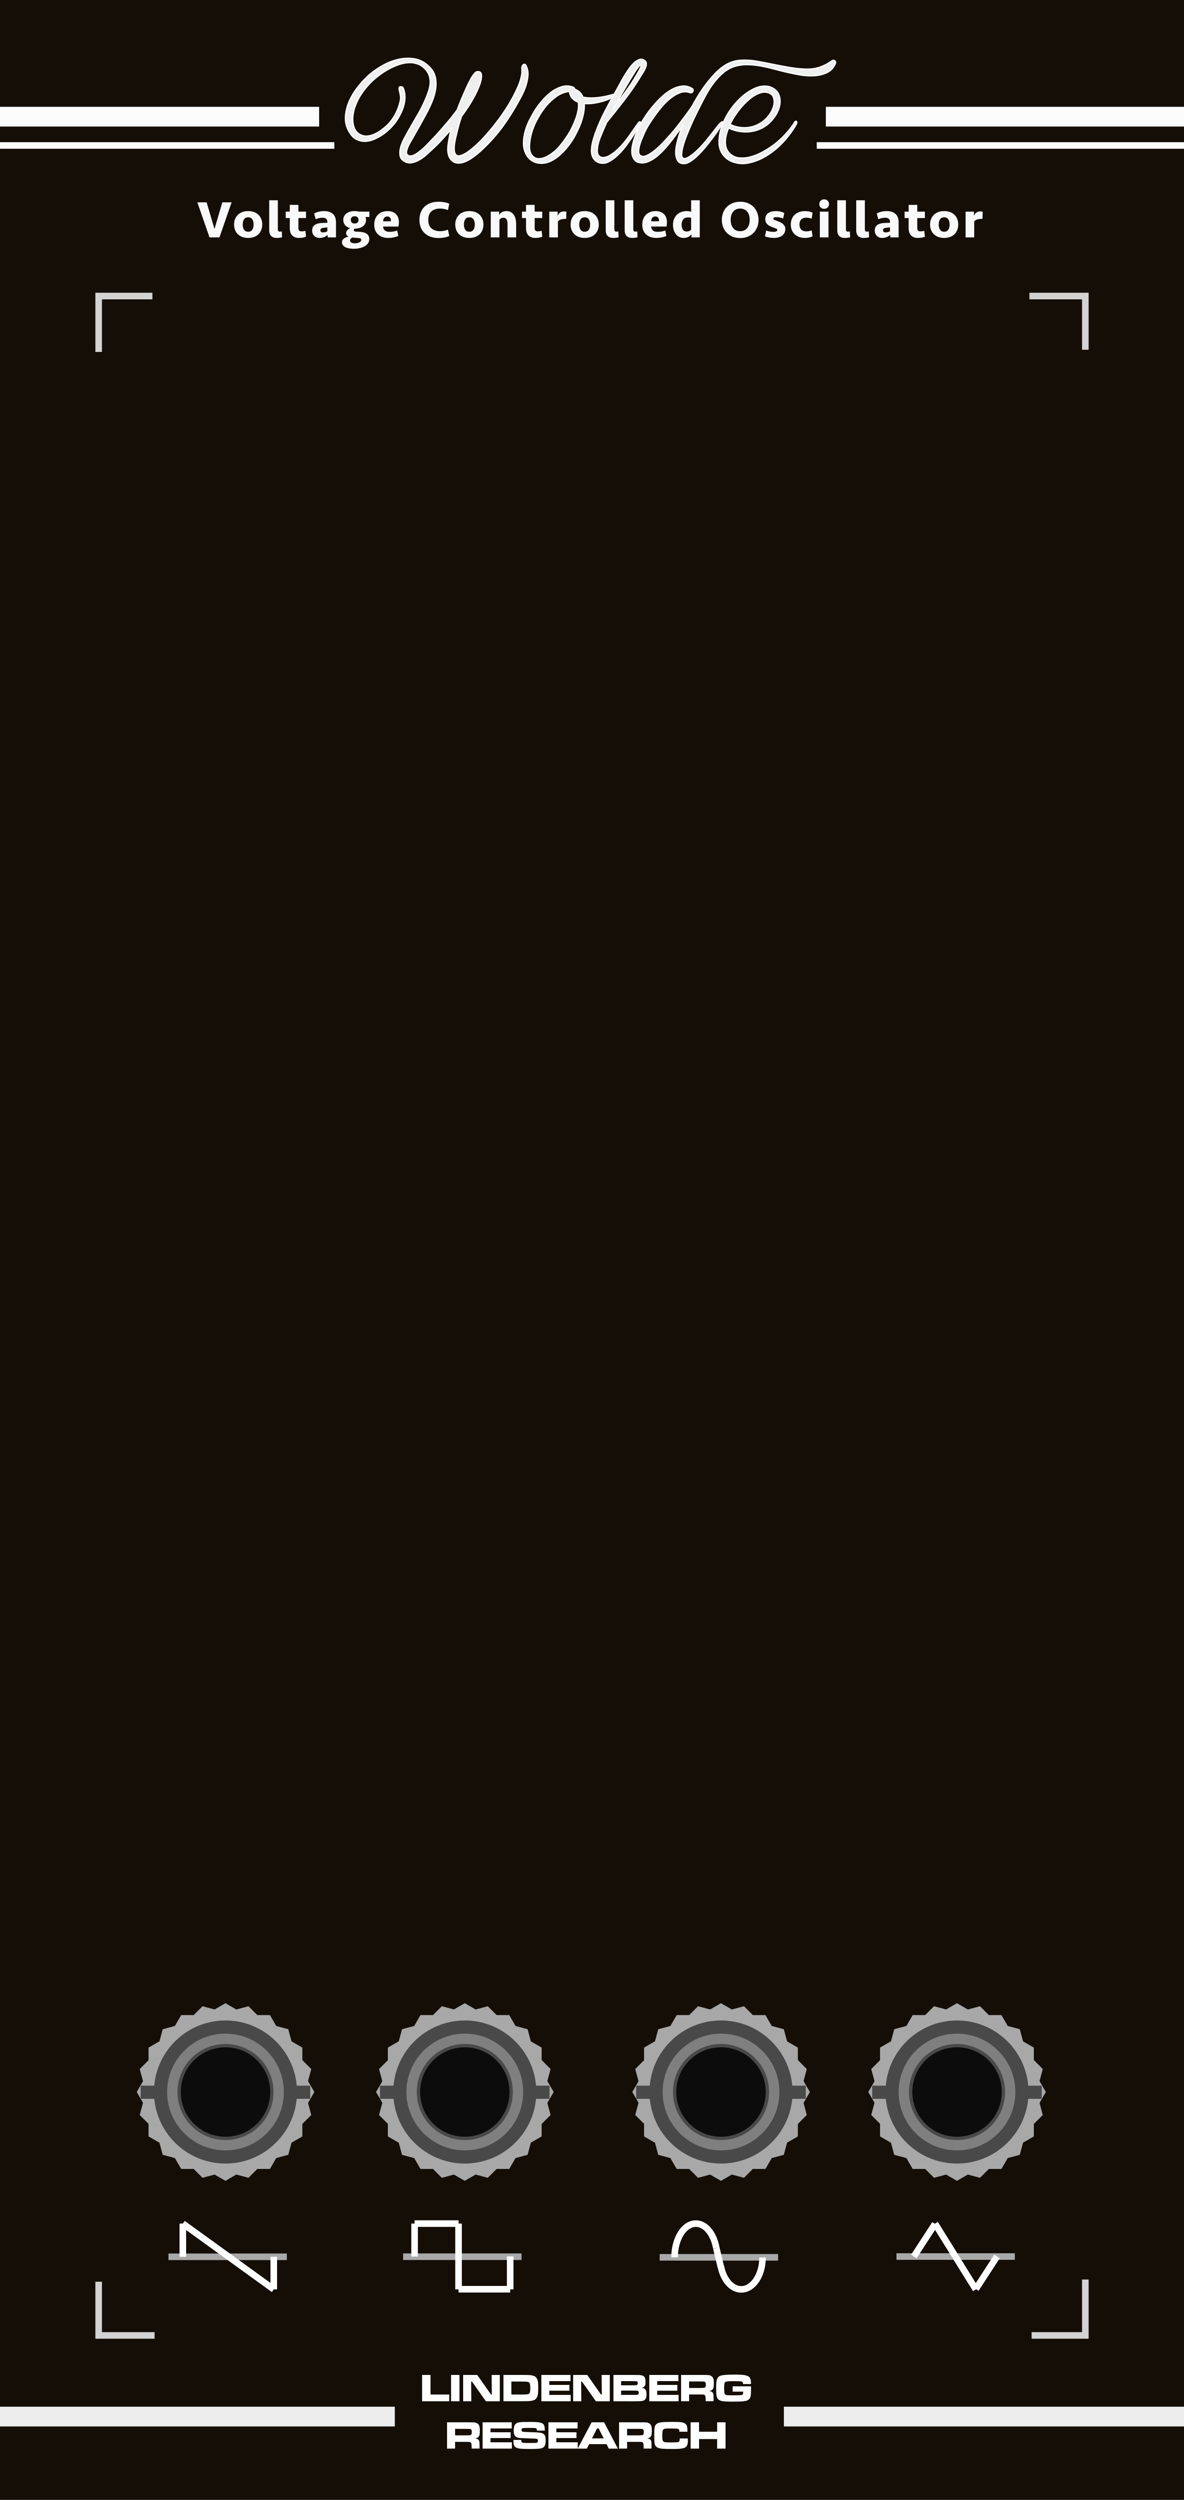<?xml version="1.0" encoding="utf-8"?>
<!-- Generator: Adobe Illustrator 16.0.0, SVG Export Plug-In . SVG Version: 6.00 Build 0)  -->
<!DOCTYPE svg PUBLIC "-//W3C//DTD SVG 1.1//EN" "http://www.w3.org/Graphics/SVG/1.1/DTD/svg11.dtd">
<svg version="1.1"
	 xmlns:x="http://ns.adobe.com/Extensibility/1.0/" xmlns:i="http://ns.adobe.com/AdobeIllustrator/10.0/" xmlns:graph="http://ns.adobe.com/Graphs/1.0/" xmlns:inkscape="http://www.inkscape.org/namespaces/inkscape" xmlns:svg="http://www.w3.org/2000/svg" xmlns:dc="http://purl.org/dc/elements/1.1/" xmlns:rdf="http://www.w3.org/1999/02/22-rdf-syntax-ns#" xmlns:cc="http://creativecommons.org/ns#" xmlns:sodipodi="http://sodipodi.sourceforge.net/DTD/sodipodi-0.dtd" xmlns:xlink="http://www.w3.org/1999/xlink" id="VCO" inkscape:version="0.92.2 5c3e80d, 2017-08-06"
	 sodipodi:docname="MyModule.svg" xmlns="http://www.w3.org/2000/svg" x="0px" y="0px" width="180px" height="380px"
	 viewBox="-7.5 0 180 380" enable-background="new -7.5 0 180 380" xml:space="preserve">
<rect id="Panel" x="-7.5" fill="#140E07" width="180" height="380"/>
<g id="LOGO">
	<path fill="#FFFFFF" d="M56.672,361.006h1.279v2.979h2.846v1.02h-4.125V361.006z"/>
	<path fill="#FFFFFF" d="M61.074,361.006h1.279v3.998h-1.279V361.006z"/>
	<path fill="#FFFFFF" d="M62.914,361.006h2.137l2.096,2.982h0.125l-0.029-2.982h1.24v3.998h-2.119l-2.104-2.982h-0.132l0.026,2.982
		h-1.24V361.006z"/>
	<path fill="#FFFFFF" d="M69.041,365.004v-3.998h2.886c0.627,0,1.032,0.012,1.216,0.031c0.355,0.041,0.617,0.135,0.785,0.275
		c0.18,0.156,0.298,0.408,0.354,0.76c0.027,0.166,0.041,0.455,0.041,0.867c0,0.527-0.021,0.895-0.068,1.104
		c-0.062,0.281-0.17,0.488-0.316,0.621c-0.1,0.092-0.221,0.16-0.361,0.207c-0.144,0.047-0.336,0.082-0.578,0.105
		c-0.19,0.02-0.547,0.023-1.065,0.023L69.041,365.004L69.041,365.004z M70.242,363.984h1.695c0.344,0,0.602-0.018,0.771-0.041
		c0.188-0.031,0.309-0.139,0.356-0.312c0.036-0.129,0.055-0.332,0.055-0.607c0-0.297-0.02-0.516-0.059-0.65
		c-0.047-0.174-0.154-0.279-0.322-0.314c-0.133-0.029-0.402-0.049-0.812-0.049H70.24L70.242,363.984L70.242,363.984z"/>
	<path fill="#FFFFFF" d="M74.802,361.006h4.431v0.939h-3.229v0.578h3.063v0.879h-3.063v0.641h3.252v0.961h-4.453V361.006
		L74.802,361.006z"/>
	<path fill="#FFFFFF" d="M79.636,361.006h2.138l2.094,2.982h0.127l-0.029-2.982h1.238v3.998h-2.117l-2.104-2.982h-0.134l0.026,2.982
		h-1.239V361.006z"/>
	<path fill="#FFFFFF" d="M85.762,365.004v-3.998h2.875c0.611,0.002,0.975,0.008,1.09,0.016c0.262,0.02,0.453,0.062,0.576,0.145
		c0.143,0.09,0.232,0.213,0.275,0.371c0.039,0.148,0.059,0.318,0.059,0.512c0,0.232-0.021,0.41-0.066,0.529
		c-0.074,0.189-0.229,0.322-0.473,0.396c0.18,0.029,0.311,0.074,0.396,0.135c0.195,0.133,0.293,0.404,0.293,0.826
		c0,0.324-0.051,0.564-0.152,0.727c-0.09,0.137-0.227,0.229-0.41,0.277c-0.154,0.041-0.418,0.062-0.783,0.062l-0.795,0.008
		L85.762,365.004L85.762,365.004z M86.924,362.582h1.717c0.377,0,0.602-0.016,0.674-0.045c0.096-0.037,0.146-0.133,0.146-0.287
		c0-0.156-0.061-0.252-0.176-0.283c-0.045-0.012-0.26-0.02-0.645-0.021h-1.717V362.582L86.924,362.582z M86.924,364.043h1.723
		c0.32-0.002,0.51-0.004,0.564-0.006c0.178-0.008,0.291-0.043,0.34-0.104c0.037-0.051,0.057-0.129,0.057-0.23
		c0-0.168-0.061-0.271-0.182-0.297c-0.043-0.016-0.303-0.02-0.779-0.02h-1.723V364.043L86.924,364.043z"/>
	<path fill="#FFFFFF" d="M91.209,361.006h4.43v0.939H92.41v0.578h3.062v0.879H92.41v0.641h3.252v0.961h-4.453V361.006
		L91.209,361.006z"/>
	<path fill="#FFFFFF" d="M96.043,365.004v-3.998h2.945c0.691,0.002,1.104,0.01,1.229,0.021c0.145,0.014,0.273,0.055,0.389,0.125
		c0.115,0.064,0.207,0.152,0.271,0.264c0.066,0.115,0.105,0.236,0.119,0.361c0.018,0.146,0.025,0.318,0.025,0.525
		c0,0.326-0.021,0.559-0.066,0.688c-0.068,0.188-0.197,0.32-0.387,0.396c-0.064,0.023-0.16,0.049-0.289,0.066
		c0.256,0.02,0.438,0.092,0.551,0.221c0.049,0.057,0.082,0.119,0.104,0.193c0.021,0.07,0.035,0.182,0.041,0.318
		c0.002,0.07,0.004,0.223,0.004,0.439v0.373h-1.201v-0.215c0-0.238-0.012-0.408-0.031-0.514c-0.029-0.146-0.109-0.234-0.236-0.268
		c-0.084-0.018-0.26-0.023-0.527-0.023h-1.719v1.02L96.043,365.004L96.043,365.004z M97.262,362.988h1.713
		c0.258-0.004,0.408-0.01,0.455-0.014c0.172-0.012,0.279-0.062,0.324-0.156c0.031-0.066,0.047-0.182,0.047-0.34
		c0-0.137-0.014-0.234-0.041-0.305c-0.041-0.1-0.139-0.148-0.295-0.164c-0.055-0.006-0.219-0.008-0.492-0.01h-1.711V362.988
		L97.262,362.988z"/>
	<path fill="#FFFFFF" d="M103.889,362.736h2.785c0.004,0.088,0.006,0.146,0.006,0.17c0,0.521-0.014,0.928-0.043,1.213
		c-0.047,0.461-0.309,0.74-0.785,0.838c-0.246,0.051-0.516,0.078-0.809,0.09c-0.312,0.012-0.68,0.018-1.105,0.018
		c-0.756,0-1.295-0.023-1.619-0.08c-0.449-0.072-0.729-0.279-0.834-0.619c-0.055-0.166-0.084-0.355-0.092-0.572
		c-0.01-0.27-0.016-0.557-0.016-0.859c0-0.518,0.025-0.877,0.074-1.088c0.066-0.289,0.188-0.494,0.359-0.613
		c0.094-0.062,0.203-0.111,0.342-0.146c0.135-0.033,0.324-0.062,0.572-0.084c0.354-0.029,0.822-0.047,1.418-0.047
		c0.77,0,1.311,0.029,1.627,0.092c0.322,0.062,0.551,0.168,0.682,0.322c0.115,0.139,0.186,0.354,0.211,0.654
		c0.006,0.078,0.01,0.201,0.01,0.367h-1.219c-0.002-0.105-0.008-0.186-0.021-0.225c-0.023-0.1-0.111-0.158-0.26-0.178
		c-0.191-0.025-0.574-0.039-1.145-0.039c-0.506,0-0.855,0.018-1.053,0.051c-0.186,0.033-0.299,0.135-0.338,0.307
		c-0.029,0.129-0.047,0.355-0.047,0.688c0,0.379,0.018,0.639,0.051,0.773c0.043,0.188,0.176,0.289,0.398,0.311
		c0.109,0.012,0.438,0.021,0.99,0.025c0.602-0.006,0.986-0.02,1.162-0.033c0.156-0.025,0.25-0.098,0.271-0.209
		c0.014-0.07,0.021-0.18,0.021-0.322h-1.604v-0.801h0.01V362.736z"/>
	<path fill="#FFFFFF" d="M60.467,372.205v-4h2.943c0.695,0.002,1.104,0.01,1.229,0.021c0.144,0.018,0.271,0.059,0.39,0.125
		c0.114,0.068,0.207,0.156,0.271,0.268c0.065,0.113,0.106,0.232,0.12,0.357c0.018,0.146,0.025,0.322,0.025,0.529
		c0,0.326-0.021,0.555-0.066,0.684c-0.068,0.189-0.197,0.324-0.387,0.396c-0.064,0.025-0.162,0.049-0.291,0.068
		c0.256,0.02,0.438,0.092,0.552,0.219c0.049,0.059,0.083,0.121,0.104,0.195c0.021,0.068,0.033,0.18,0.041,0.316
		c0.002,0.072,0.004,0.221,0.004,0.441v0.373h-1.201v-0.215c0-0.238-0.012-0.408-0.032-0.516c-0.031-0.146-0.11-0.232-0.237-0.266
		c-0.084-0.018-0.261-0.023-0.529-0.023h-1.718v1.02L60.467,372.205L60.467,372.205z M61.685,370.189H63.4
		c0.256-0.004,0.405-0.01,0.452-0.014c0.173-0.01,0.28-0.062,0.325-0.156c0.031-0.064,0.047-0.182,0.047-0.338
		c0-0.139-0.014-0.234-0.041-0.307c-0.041-0.098-0.14-0.15-0.296-0.164c-0.055-0.004-0.219-0.006-0.491-0.008h-1.712V370.189
		L61.685,370.189z"/>
	<path fill="#FFFFFF" d="M65.865,368.205h4.431v0.939h-3.229v0.576h3.063v0.879h-3.063v0.645h3.252v0.961h-4.453V368.205
		L65.865,368.205z"/>
	<path fill="#FFFFFF" d="M70.559,370.881h1.182c-0.002,0.197,0.039,0.324,0.121,0.381c0.043,0.027,0.092,0.047,0.146,0.061
		c0.054,0.01,0.149,0.018,0.287,0.021c0.067,0.002,0.292,0.004,0.671,0.006c0.52-0.002,0.82-0.006,0.902-0.01
		c0.152-0.012,0.256-0.031,0.305-0.062c0.068-0.043,0.104-0.141,0.104-0.285c0-0.104-0.021-0.174-0.063-0.215
		c-0.06-0.059-0.198-0.088-0.42-0.092c-0.151,0-0.472-0.014-0.954-0.035c-0.5-0.02-0.824-0.035-0.975-0.041
		c-0.387-0.014-0.658-0.059-0.815-0.135c-0.203-0.102-0.336-0.271-0.397-0.512c-0.035-0.133-0.054-0.307-0.054-0.521
		c0-0.451,0.086-0.77,0.259-0.955c0.129-0.145,0.323-0.232,0.586-0.279c0.235-0.039,0.799-0.061,1.688-0.061
		c0.576,0,0.984,0.02,1.225,0.053c0.313,0.045,0.541,0.123,0.682,0.23c0.188,0.152,0.279,0.434,0.279,0.828
		c0,0.043,0,0.111-0.002,0.205h-1.182c-0.004-0.096-0.012-0.162-0.021-0.197c-0.026-0.107-0.117-0.172-0.271-0.188
		c-0.136-0.012-0.463-0.02-0.983-0.02c-0.517,0-0.822,0.018-0.918,0.045c-0.107,0.033-0.16,0.125-0.16,0.27
		c0,0.143,0.058,0.229,0.17,0.26c0.097,0.023,0.525,0.051,1.291,0.072c0.693,0.021,1.138,0.043,1.328,0.072
		c0.192,0.025,0.346,0.07,0.461,0.133c0.113,0.059,0.205,0.143,0.273,0.248c0.104,0.158,0.154,0.414,0.154,0.766
		c0,0.396-0.051,0.684-0.151,0.863c-0.103,0.184-0.269,0.307-0.498,0.373c-0.228,0.064-0.851,0.1-1.872,0.1
		c-0.621,0-1.068-0.018-1.345-0.049c-0.336-0.039-0.577-0.115-0.724-0.23c-0.158-0.121-0.252-0.293-0.281-0.516
		c-0.016-0.105-0.023-0.23-0.023-0.383L70.559,370.881L70.559,370.881z"/>
	<path fill="#FFFFFF" d="M75.877,368.205h4.43v0.939h-3.229v0.576h3.062v0.879h-3.062v0.645h3.252v0.961h-4.453V368.205
		L75.877,368.205z"/>
	<path fill="#FFFFFF" d="M85.053,372.205l-0.344-0.678h-2.646l-0.343,0.678h-1.394l2.121-4h1.895l2.092,4H85.053z M84.281,370.652
		l-0.771-1.52h-0.242l-0.771,1.52H84.281z"/>
	<path fill="#FFFFFF" d="M86.617,372.205v-4h2.941c0.695,0.002,1.105,0.01,1.23,0.021c0.143,0.018,0.271,0.059,0.387,0.125
		c0.117,0.068,0.207,0.156,0.271,0.268c0.065,0.113,0.104,0.232,0.121,0.357c0.019,0.146,0.024,0.322,0.024,0.529
		c0,0.326-0.021,0.555-0.065,0.684c-0.067,0.189-0.197,0.324-0.39,0.396c-0.062,0.025-0.16,0.049-0.289,0.068
		c0.257,0.02,0.438,0.092,0.552,0.219c0.049,0.059,0.084,0.121,0.104,0.195c0.021,0.068,0.035,0.18,0.043,0.316
		c0.002,0.072,0.002,0.221,0.002,0.441v0.373h-1.201v-0.215c0-0.238-0.01-0.408-0.029-0.516c-0.031-0.146-0.109-0.232-0.236-0.266
		c-0.084-0.018-0.262-0.023-0.531-0.023h-1.717v1.02L86.617,372.205L86.617,372.205z M87.836,370.189h1.713
		c0.256-0.004,0.408-0.01,0.455-0.014c0.172-0.01,0.279-0.062,0.324-0.156c0.031-0.064,0.047-0.182,0.047-0.338
		c0-0.139-0.014-0.234-0.041-0.307c-0.041-0.098-0.139-0.15-0.295-0.164c-0.055-0.004-0.219-0.006-0.492-0.008h-1.711V370.189
		L87.836,370.189z"/>
	<path fill="#FFFFFF" d="M95.842,370.66h1.219c0.01,0.193,0.014,0.33,0.014,0.398c0,0.291-0.047,0.523-0.139,0.699
		c-0.096,0.188-0.277,0.312-0.549,0.385c-0.295,0.08-0.805,0.119-1.527,0.119c-0.801,0-1.338-0.014-1.615-0.037
		c-0.258-0.021-0.461-0.057-0.607-0.104s-0.271-0.115-0.369-0.205c-0.131-0.121-0.213-0.281-0.248-0.479
		c-0.037-0.209-0.059-0.609-0.059-1.207c0-0.57,0.014-0.959,0.043-1.154c0.043-0.301,0.158-0.52,0.35-0.65
		c0.146-0.102,0.375-0.174,0.691-0.217c0.326-0.043,0.916-0.062,1.766-0.062c0.51,0,0.867,0.014,1.082,0.031
		c0.324,0.029,0.562,0.094,0.709,0.188c0.186,0.111,0.303,0.279,0.352,0.5c0.035,0.154,0.053,0.338,0.053,0.543
		c0,0.031-0.002,0.109-0.004,0.229h-1.219c-0.004-0.098-0.008-0.162-0.014-0.197c-0.016-0.119-0.066-0.191-0.16-0.227
		c-0.141-0.049-0.52-0.07-1.139-0.07c-0.422,0-0.713,0.014-0.873,0.035c-0.191,0.025-0.312,0.135-0.359,0.318
		c-0.037,0.146-0.059,0.393-0.059,0.727c0,0.346,0.021,0.582,0.059,0.713c0.047,0.17,0.176,0.271,0.387,0.297
		c0.172,0.02,0.473,0.031,0.904,0.031c0.467,0,0.783-0.012,0.955-0.029c0.158-0.018,0.262-0.072,0.305-0.172
		C95.82,370.98,95.838,370.848,95.842,370.66z"/>
	<path fill="#FFFFFF" d="M97.494,368.205h1.281v1.432h2.75v-1.432h1.279v4h-1.279v-1.451h-2.75v1.451h-1.281V368.205L97.494,368.205
		z"/>
</g>
<g id="TopHL">
	<line fill="none" stroke="#FCFCFC" stroke-width="3" stroke-miterlimit="10" x1="118.05" y1="17.737" x2="172.5" y2="17.737"/>
	<line fill="none" stroke="#FCFCFC" stroke-width="3" stroke-miterlimit="10" x1="-7.5" y1="17.737" x2="41.016" y2="17.737"/>
	<line fill="none" stroke="#FCFCFC" stroke-miterlimit="10" x1="116.667" y1="22.112" x2="172.501" y2="22.112"/>
	<line fill="none" stroke="#FCFCFC" stroke-miterlimit="10" x1="-7.499" y1="22.112" x2="43.333" y2="22.112"/>
</g>
<g id="BottomHL">
	<line fill="none" stroke="#EDEDED" stroke-width="3" stroke-miterlimit="10" x1="52.52" y1="367.334" x2="-7.5" y2="367.334"/>
	<line fill="none" stroke="#EDEDED" stroke-width="3" stroke-miterlimit="10" x1="172.51" y1="367.334" x2="111.672" y2="367.334"/>
</g>
<g>
	<path fill="#EFEFEF" stroke="#FCFCFC" stroke-width="0.2" stroke-miterlimit="10" d="M72.487,10.005
		c0.224,0.462,0.315,0.956,0.273,1.48c-0.042,0.525-0.151,1.05-0.326,1.575c-0.175,0.525-0.392,1.033-0.651,1.522
		c-0.259,0.49-0.501,0.931-0.725,1.323c-0.616,1.092-1.288,2.146-2.016,3.16c-0.728,1.015-1.533,1.971-2.415,2.867
		c-0.168,0.168-0.388,0.385-0.661,0.651c-0.273,0.266-0.574,0.536-0.903,0.809s-0.679,0.529-1.05,0.767
		c-0.371,0.238-0.739,0.413-1.103,0.525c-0.364,0.112-0.711,0.136-1.04,0.073c-0.329-0.063-0.62-0.255-0.872-0.577
		c-0.168-0.224-0.283-0.479-0.347-0.767c-0.063-0.287-0.087-0.584-0.073-0.893c0.014-0.308,0.049-0.616,0.105-0.924
		c0.056-0.308,0.105-0.588,0.147-0.84c0.028-0.182,0.066-0.364,0.116-0.546c0.049-0.182,0.094-0.371,0.136-0.567
		c-0.448,0.532-0.91,1.057-1.386,1.575c-0.476,0.518-0.966,1.008-1.47,1.47c-0.238,0.224-0.518,0.483-0.84,0.777
		c-0.322,0.294-0.669,0.553-1.04,0.777c-0.371,0.224-0.753,0.381-1.145,0.472c-0.392,0.091-0.763,0.046-1.113-0.136
		c-0.448-0.224-0.703-0.536-0.766-0.935s-0.032-0.822,0.094-1.271c0.126-0.448,0.305-0.885,0.536-1.312
		c0.231-0.427,0.423-0.78,0.578-1.061c0.448-0.798,0.906-1.592,1.375-2.383c0.469-0.791,0.885-1.606,1.25-2.447
		c0.154-0.364,0.301-0.742,0.441-1.134c0.14-0.392,0.234-0.78,0.283-1.166c0.049-0.385,0.032-0.763-0.052-1.134
		s-0.259-0.725-0.525-1.061c-0.364-0.448-0.777-0.759-1.239-0.935c-0.462-0.175-0.945-0.249-1.449-0.221
		c-0.504,0.028-1.015,0.133-1.533,0.315c-0.518,0.182-1.019,0.406-1.501,0.672s-0.935,0.556-1.354,0.871s-0.784,0.613-1.092,0.893
		c-0.588,0.56-1.117,1.176-1.586,1.848c-0.469,0.672-0.836,1.393-1.102,2.163c-0.112,0.322-0.2,0.689-0.263,1.103
		s-0.074,0.819-0.032,1.218s0.15,0.767,0.326,1.103c0.175,0.336,0.452,0.595,0.83,0.777c0.336,0.168,0.686,0.235,1.05,0.2
		c0.364-0.035,0.717-0.129,1.061-0.284c0.343-0.154,0.668-0.343,0.977-0.567c0.308-0.224,0.581-0.441,0.819-0.651
		c0.532-0.49,0.98-1.064,1.344-1.722c0.364-0.658,0.623-1.344,0.777-2.058c0.07-0.308,0.084-0.591,0.042-0.85
		c-0.042-0.259-0.098-0.528-0.168-0.809c-0.028-0.112-0.039-0.238-0.031-0.378c0.007-0.14,0.115-0.196,0.325-0.168
		c0.14,0,0.238,0.063,0.294,0.189s0.098,0.245,0.126,0.357c0.112,0.392,0.158,0.791,0.137,1.197
		c-0.021,0.406-0.091,0.809-0.21,1.208c-0.119,0.399-0.273,0.788-0.462,1.166S53,18.035,52.79,18.343
		c-0.238,0.35-0.536,0.71-0.893,1.081c-0.357,0.371-0.752,0.708-1.187,1.008c-0.434,0.301-0.886,0.549-1.354,0.746
		c-0.469,0.196-0.931,0.297-1.386,0.304c-0.455,0.007-0.889-0.098-1.302-0.315c-0.413-0.217-0.773-0.591-1.082-1.124
		c-0.434-0.742-0.623-1.519-0.567-2.331c0.056-0.812,0.255-1.603,0.599-2.373c0.343-0.77,0.788-1.494,1.333-2.173
		c0.546-0.679,1.092-1.263,1.638-1.753c0.574-0.504,1.246-0.977,2.016-1.417s1.571-0.759,2.405-0.956
		c0.833-0.196,1.651-0.231,2.457-0.105c0.805,0.126,1.536,0.497,2.194,1.113c0.364,0.336,0.63,0.69,0.798,1.061
		c0.168,0.371,0.266,0.732,0.294,1.082c0.056,0.532,0.032,1.064-0.073,1.596s-0.259,1.054-0.462,1.564
		c-0.203,0.511-0.435,1.015-0.693,1.512c-0.259,0.498-0.514,0.97-0.767,1.418c-0.238,0.448-0.486,0.892-0.745,1.333
		c-0.259,0.441-0.508,0.885-0.746,1.333c-0.07,0.126-0.179,0.308-0.326,0.546c-0.147,0.238-0.28,0.493-0.399,0.767
		c-0.119,0.273-0.199,0.528-0.241,0.766c-0.042,0.238,0.014,0.42,0.168,0.546c0.154,0.126,0.336,0.171,0.546,0.136
		c0.21-0.035,0.434-0.123,0.672-0.263c0.238-0.14,0.479-0.311,0.725-0.514c0.245-0.203,0.476-0.41,0.693-0.62
		c0.217-0.21,0.413-0.406,0.588-0.588c0.175-0.182,0.305-0.322,0.389-0.42c0.49-0.49,0.962-0.998,1.417-1.522
		c0.455-0.525,0.906-1.054,1.354-1.586c0.196-0.238,0.389-0.483,0.578-0.735s0.381-0.504,0.577-0.756
		c0.196-0.532,0.402-1.057,0.62-1.575c0.217-0.518,0.444-1.042,0.683-1.575c0.07-0.14,0.171-0.357,0.305-0.651
		c0.133-0.294,0.283-0.591,0.451-0.892s0.343-0.563,0.525-0.788c0.182-0.224,0.35-0.336,0.504-0.336
		c0.336-0.014,0.528,0.115,0.577,0.388c0.049,0.273,0.032,0.585-0.052,0.935c-0.084,0.35-0.196,0.69-0.336,1.019
		c-0.14,0.329-0.238,0.557-0.294,0.683c-0.322,0.672-0.679,1.32-1.071,1.942c-0.392,0.623-0.812,1.236-1.26,1.837
		c-0.154,0.462-0.294,0.921-0.42,1.375c-0.126,0.455-0.245,0.928-0.357,1.417c-0.042,0.168-0.094,0.392-0.157,0.672
		c-0.063,0.28-0.112,0.567-0.147,0.861c-0.035,0.294-0.042,0.578-0.021,0.851s0.101,0.486,0.241,0.64
		c0.14,0.168,0.329,0.228,0.567,0.179c0.238-0.049,0.483-0.14,0.735-0.273c0.252-0.133,0.49-0.287,0.714-0.462
		c0.224-0.175,0.392-0.305,0.504-0.389c0.434-0.364,0.851-0.749,1.25-1.155c0.399-0.406,0.78-0.826,1.145-1.26
		c0.728-0.84,1.414-1.715,2.058-2.625c0.644-0.91,1.225-1.848,1.743-2.814c0.266-0.518,0.514-1.036,0.746-1.554
		c0.231-0.518,0.402-1.057,0.514-1.617c0.056-0.224,0.081-0.438,0.074-0.641c-0.007-0.203-0.011-0.417-0.011-0.641
		c0-0.084,0.024-0.168,0.074-0.252c0.049-0.084,0.105-0.147,0.168-0.189s0.133-0.052,0.21-0.031
		C72.365,9.806,72.432,9.879,72.487,10.005z"/>
	<path fill="#EFEFEF" stroke="#FCFCFC" stroke-width="0.2" stroke-miterlimit="10" d="M85.633,14.374
		c0.127-0.042,0.211-0.049,0.252-0.021c0.043,0.028,0.049,0.074,0.021,0.137c-0.028,0.063-0.084,0.129-0.168,0.199
		c-0.084,0.07-0.176,0.133-0.273,0.189c-0.209,0.112-0.473,0.224-0.787,0.336c-0.314,0.112-0.658,0.214-1.029,0.305
		c-0.371,0.091-0.756,0.158-1.155,0.2s-0.788,0.049-1.166,0.021c0.028,0.588-0.035,1.197-0.189,1.827
		c-0.154,0.63-0.329,1.169-0.525,1.617c-0.21,0.49-0.455,0.991-0.735,1.501c-0.28,0.511-0.599,0.998-0.956,1.459
		s-0.746,0.889-1.166,1.281c-0.42,0.393-0.875,0.722-1.365,0.987c-0.364,0.196-0.742,0.322-1.134,0.378
		c-0.392,0.056-0.767,0.042-1.124-0.042s-0.686-0.245-0.987-0.483c-0.301-0.238-0.542-0.553-0.725-0.945
		c-0.238-0.518-0.35-1.071-0.336-1.659s0.105-1.176,0.273-1.764s0.392-1.155,0.672-1.701c0.28-0.546,0.56-1.042,0.84-1.491
		c0.28-0.434,0.63-0.899,1.05-1.396s0.882-0.935,1.386-1.312s1.043-0.651,1.617-0.819c0.574-0.168,1.155-0.14,1.743,0.084
		c0.126,0.07,0.189,0.168,0.189,0.294c0.322,0.112,0.584,0.27,0.787,0.472c0.203,0.203,0.36,0.445,0.473,0.725
		c0.336,0.084,0.707,0.13,1.113,0.137c0.406,0.007,0.816-0.014,1.228-0.063c0.414-0.049,0.809-0.116,1.188-0.2
		C85.024,14.542,85.354,14.458,85.633,14.374z M75.406,16.243c-0.56,0.714-1.047,1.491-1.459,2.331
		c-0.413,0.84-0.697,1.715-0.851,2.625c-0.028,0.196-0.053,0.402-0.074,0.619c-0.021,0.217-0.028,0.434-0.021,0.651
		c0.007,0.217,0.042,0.427,0.105,0.63c0.063,0.203,0.164,0.388,0.304,0.557c0.28,0.322,0.616,0.479,1.008,0.472
		c0.392-0.007,0.77-0.101,1.134-0.283c0.798-0.406,1.498-0.973,2.1-1.701c0.602-0.728,1.12-1.477,1.554-2.247
		c0.112-0.21,0.252-0.494,0.42-0.851c0.168-0.357,0.322-0.738,0.462-1.145c0.14-0.406,0.245-0.819,0.315-1.239
		c0.07-0.42,0.07-0.798,0-1.134c-0.35-0.126-0.644-0.318-0.882-0.577c-0.238-0.259-0.392-0.612-0.462-1.061
		c-0.756,0.098-1.438,0.371-2.047,0.819C76.404,15.158,75.868,15.668,75.406,16.243z"/>
	<path fill="#EFEFEF" stroke="#FCFCFC" stroke-width="0.2" stroke-miterlimit="10" d="M84.73,18.595
		c-0.406,0.91-0.738,1.69-0.998,2.341c-0.259,0.651-0.402,1.271-0.43,1.858c-0.014,0.308,0.027,0.55,0.125,0.725
		c0.099,0.175,0.234,0.298,0.41,0.368c0.175,0.07,0.374,0.084,0.598,0.042c0.225-0.042,0.455-0.126,0.693-0.252
		c0.477-0.28,0.917-0.616,1.323-1.008c0.405-0.392,0.784-0.809,1.134-1.25s0.683-0.896,0.998-1.365
		c0.314-0.469,0.626-0.914,0.934-1.333c0.127-0.182,0.229-0.245,0.305-0.189c0.077,0.056,0.053,0.196-0.073,0.42
		c-0.252,0.448-0.55,0.945-0.893,1.491c-0.343,0.546-0.714,1.085-1.112,1.617c-0.399,0.532-0.83,1.026-1.292,1.48
		c-0.462,0.455-0.944,0.809-1.449,1.061c-0.237,0.126-0.489,0.196-0.756,0.21c-0.267,0.014-0.515-0.021-0.745-0.105
		c-0.231-0.084-0.434-0.221-0.609-0.41c-0.175-0.189-0.304-0.423-0.388-0.703c-0.07-0.266-0.098-0.542-0.084-0.83
		c0.014-0.287,0.049-0.57,0.105-0.851c0.056-0.28,0.126-0.557,0.21-0.83s0.168-0.536,0.252-0.788
		c0.435-1.204,0.948-2.373,1.544-3.507c0.594-1.134,1.207-2.254,1.837-3.36c0.084-0.14,0.21-0.371,0.378-0.693
		c0.168-0.322,0.363-0.672,0.588-1.05s0.465-0.756,0.725-1.134c0.259-0.378,0.528-0.7,0.809-0.966
		c0.279-0.266,0.56-0.444,0.84-0.536c0.279-0.091,0.546-0.038,0.799,0.158c0.168,0.126,0.252,0.287,0.252,0.483
		c0,0.196-0.043,0.399-0.127,0.609c-0.084,0.21-0.186,0.414-0.305,0.609c-0.119,0.196-0.221,0.357-0.305,0.483
		c-0.812,1.344-1.666,2.597-2.562,3.759C86.564,16.313,85.654,17.46,84.73,18.595z M89.665,10.72
		c0.168-0.308,0.27-0.532,0.305-0.672c0.034-0.14,0.021-0.206-0.042-0.199c-0.062,0.007-0.161,0.084-0.294,0.231
		c-0.134,0.147-0.291,0.354-0.473,0.62c-0.462,0.714-0.987,1.575-1.575,2.583c-0.588,1.008-1.218,2.128-1.89,3.36
		c0.728-1.05,1.435-2.051,2.121-3.003C88.503,12.687,89.119,11.714,89.665,10.72z"/>
	<path fill="#EFEFEF" stroke="#FCFCFC" stroke-width="0.2" stroke-miterlimit="10" d="M97.393,14.08
		c-0.504-0.182-1.008-0.179-1.512,0.01s-0.983,0.466-1.438,0.83c-0.455,0.364-0.875,0.77-1.26,1.218
		c-0.386,0.448-0.704,0.847-0.956,1.197c-0.377,0.518-0.734,1.043-1.07,1.575s-0.623,1.092-0.861,1.68
		c-0.057,0.14-0.146,0.357-0.273,0.651c-0.125,0.294-0.23,0.605-0.314,0.934c-0.084,0.33-0.123,0.634-0.115,0.914
		c0.007,0.28,0.108,0.476,0.305,0.588c0.279,0.154,0.626,0.126,1.039-0.084c0.412-0.21,0.83-0.494,1.25-0.851
		s0.805-0.725,1.154-1.103s0.602-0.651,0.756-0.819c0.266-0.28,0.557-0.612,0.871-0.997c0.315-0.385,0.634-0.788,0.956-1.208
		c0.321-0.42,0.641-0.843,0.956-1.271c0.314-0.427,0.598-0.83,0.85-1.208c0.448-0.84,0.936-1.652,1.46-2.436
		s1.103-1.519,1.732-2.205c0.546-0.63,1.155-1.158,1.827-1.585c0.672-0.427,1.428-0.675,2.268-0.746
		c0.84-0.056,1.677-0.01,2.51,0.137s1.648,0.304,2.447,0.472c0.84,0.168,1.68,0.326,2.52,0.473s1.687,0.234,2.541,0.263
		c0.77,0.014,1.467-0.084,2.09-0.294c0.623-0.21,1.248-0.539,1.879-0.987c0.141-0.098,0.275-0.091,0.41,0.021
		c0.133,0.112,0.164,0.245,0.094,0.399c-0.293,0.672-0.746,1.145-1.354,1.417c-0.609,0.273-1.281,0.424-2.018,0.452
		c-0.734,0.028-1.469-0.028-2.204-0.168c-0.735-0.14-1.376-0.273-1.922-0.399c-0.603-0.14-1.226-0.297-1.868-0.473
		c-0.645-0.175-1.292-0.322-1.943-0.441c-0.65-0.119-1.305-0.189-1.963-0.21s-1.295,0.052-1.912,0.22
		c-0.686,0.196-1.305,0.529-1.857,0.998c-0.554,0.469-1.058,1.008-1.512,1.617c-0.455,0.609-0.861,1.25-1.219,1.921
		s-0.683,1.302-0.977,1.89c-0.07,0.126-0.207,0.396-0.409,0.809c-0.203,0.413-0.427,0.892-0.673,1.438
		c-0.244,0.546-0.49,1.124-0.734,1.732c-0.245,0.609-0.441,1.176-0.588,1.701c-0.146,0.525-0.225,0.966-0.23,1.323
		c-0.008,0.357,0.101,0.563,0.324,0.62c0.211,0.042,0.48-0.042,0.809-0.252c0.33-0.21,0.658-0.462,0.988-0.756
		c0.328-0.294,0.633-0.595,0.912-0.903c0.281-0.308,0.477-0.532,0.589-0.672c0.741-0.91,1.294-1.606,1.659-2.09
		c0.363-0.483,0.623-0.766,0.777-0.85c0.111-0.056,0.178-0.074,0.199-0.053c0.021,0.021,0.018,0.06-0.011,0.116
		s-0.067,0.126-0.116,0.21s-0.087,0.154-0.115,0.21c-0.041,0.084-0.168,0.287-0.378,0.609c-0.21,0.322-0.476,0.7-0.798,1.134
		c-0.322,0.435-0.68,0.893-1.07,1.375c-0.393,0.483-0.791,0.928-1.197,1.333c-0.406,0.406-0.806,0.739-1.197,0.998
		c-0.393,0.259-0.749,0.381-1.071,0.368c-0.406-0.014-0.696-0.15-0.871-0.41c-0.175-0.259-0.28-0.588-0.315-0.987
		s-0.007-0.833,0.084-1.302c0.092-0.469,0.203-0.927,0.336-1.375c0.133-0.448,0.276-0.847,0.431-1.197
		c0.153-0.35,0.28-0.609,0.378-0.777c-0.574,0.798-1.105,1.522-1.596,2.173s-0.959,1.222-1.407,1.711
		c-0.448,0.49-0.893,0.9-1.333,1.229c-0.441,0.329-0.893,0.571-1.355,0.725c-0.363,0.112-0.734,0.129-1.112,0.052
		c-0.378-0.077-0.665-0.297-0.86-0.661c-0.127-0.21-0.203-0.441-0.232-0.693c-0.027-0.252-0.027-0.507,0-0.766
		c0.029-0.259,0.074-0.515,0.137-0.767c0.063-0.252,0.13-0.49,0.2-0.714c0.321-1.008,0.773-1.978,1.354-2.909
		c0.58-0.931,1.229-1.788,1.942-2.573c0.308-0.35,0.675-0.714,1.103-1.092c0.427-0.378,0.885-0.7,1.375-0.966
		s0.994-0.427,1.512-0.483c0.519-0.056,1.022,0.063,1.513,0.357c0.084,0.042,0.133,0.108,0.147,0.199
		c0.014,0.091,0.006,0.172-0.021,0.242c-0.028,0.07-0.084,0.129-0.168,0.178C97.582,14.118,97.49,14.122,97.393,14.08z"/>
	<path fill="#EFEFEF" stroke="#FCFCFC" stroke-width="0.2" stroke-miterlimit="10" d="M103.272,23.151
		c0.42,0.49,0.927,0.771,1.522,0.84s1.204,0.021,1.827-0.147s1.226-0.413,1.806-0.735c0.581-0.322,1.074-0.63,1.48-0.924
		c1.12-0.812,2.107-1.792,2.961-2.94c0.127-0.168,0.221-0.305,0.284-0.41s0.115-0.192,0.157-0.262
		c0.098-0.14,0.186-0.179,0.263-0.116s0.087,0.165,0.031,0.305c-0.07,0.182-0.179,0.381-0.325,0.598
		c-0.146,0.217-0.242,0.361-0.283,0.431c-0.379,0.56-0.803,1.103-1.271,1.627s-0.979,1.008-1.533,1.449
		c-0.553,0.441-1.137,0.822-1.753,1.145s-1.26,0.56-1.932,0.714c-0.63,0.154-1.239,0.182-1.827,0.084s-1.103-0.297-1.543-0.599
		c-0.441-0.301-0.785-0.707-1.029-1.218c-0.245-0.511-0.34-1.116-0.283-1.816c0.041-0.686,0.191-1.379,0.451-2.079
		c0.259-0.7,0.588-1.365,0.986-1.995c0.399-0.63,0.854-1.214,1.365-1.753s1.053-0.998,1.627-1.375
		c0.281-0.182,0.582-0.35,0.904-0.504c0.321-0.154,0.65-0.263,0.986-0.326s0.672-0.073,1.008-0.031s0.658,0.161,0.967,0.357
		c0.363,0.238,0.619,0.528,0.766,0.872c0.147,0.343,0.217,0.707,0.211,1.092c-0.008,0.385-0.082,0.77-0.221,1.155
		c-0.141,0.385-0.315,0.732-0.525,1.04c-0.406,0.616-0.886,1.113-1.438,1.491c-0.554,0.378-1.145,0.641-1.774,0.788
		s-1.277,0.182-1.942,0.105s-1.312-0.263-1.942-0.557c-0.113,0.294-0.214,0.602-0.305,0.924c-0.092,0.322-0.146,0.648-0.168,0.977
		c-0.021,0.329,0.003,0.648,0.073,0.956C102.922,22.62,103.062,22.899,103.272,23.151z M109.678,17.125
		c0.14-0.224,0.262-0.486,0.367-0.788c0.105-0.301,0.158-0.598,0.158-0.893c0-0.294-0.063-0.563-0.189-0.808
		s-0.357-0.423-0.693-0.536c-0.322-0.112-0.65-0.129-0.986-0.053c-0.336,0.077-0.662,0.203-0.977,0.378
		c-0.315,0.175-0.617,0.385-0.903,0.63c-0.287,0.245-0.536,0.472-0.745,0.683c-0.449,0.462-0.861,0.959-1.239,1.491
		c-0.378,0.532-0.707,1.092-0.987,1.68c0.547,0.266,1.117,0.427,1.712,0.483c0.595,0.056,1.169,0.007,1.722-0.147
		c0.553-0.154,1.067-0.41,1.543-0.767C108.936,18.122,109.342,17.67,109.678,17.125z"/>
</g>
<g>
	<path fill="#F9F9F9" d="M25.862,36.088h-1.51l-1.846-5.328h1.411l1.19,4.056l1.19-4.056h1.411L25.862,36.088z"/>
	<path fill="#F9F9F9" d="M32.369,34.128c0,0.288-0.046,0.556-0.14,0.804c-0.093,0.248-0.229,0.464-0.41,0.648
		c-0.18,0.184-0.405,0.328-0.673,0.432s-0.574,0.156-0.919,0.156s-0.651-0.052-0.919-0.156s-0.492-0.248-0.673-0.432
		c-0.181-0.184-0.317-0.4-0.41-0.648c-0.093-0.248-0.14-0.516-0.14-0.804s0.046-0.556,0.14-0.804
		c0.093-0.248,0.229-0.464,0.41-0.648s0.405-0.328,0.673-0.432s0.574-0.156,0.919-0.156s0.651,0.052,0.919,0.156
		s0.493,0.248,0.673,0.432c0.181,0.184,0.317,0.4,0.41,0.648C32.323,33.572,32.369,33.84,32.369,34.128z M31.056,34.128
		c0-0.139-0.014-0.273-0.041-0.404c-0.027-0.131-0.072-0.248-0.135-0.352s-0.147-0.187-0.254-0.248
		c-0.106-0.062-0.239-0.092-0.398-0.092s-0.292,0.031-0.398,0.092c-0.106,0.061-0.191,0.144-0.254,0.248s-0.108,0.221-0.135,0.352
		c-0.027,0.13-0.041,0.265-0.041,0.404s0.014,0.273,0.041,0.404c0.027,0.131,0.072,0.248,0.135,0.352s0.148,0.187,0.254,0.248
		c0.106,0.062,0.239,0.092,0.398,0.092s0.292-0.031,0.398-0.092c0.107-0.061,0.191-0.144,0.254-0.248s0.108-0.221,0.135-0.352
		C31.042,34.401,31.056,34.267,31.056,34.128z"/>
	<path fill="#F9F9F9" d="M34.74,34.888c0,0.102,0.022,0.18,0.066,0.236c0.043,0.056,0.128,0.084,0.254,0.084
		c0.077,0,0.169-0.008,0.279-0.024l0.041,0.88c-0.109,0.032-0.234,0.057-0.373,0.076c-0.14,0.019-0.283,0.028-0.431,0.028
		c-0.219,0-0.402-0.032-0.55-0.096c-0.147-0.064-0.265-0.149-0.353-0.256c-0.088-0.106-0.15-0.228-0.189-0.364
		c-0.038-0.136-0.057-0.276-0.057-0.42V30.44h1.312V34.888z"/>
	<path fill="#F9F9F9" d="M35.938,32.168h0.616v-1.024h1.313v1.024h1.157v0.976h-1.157v1.53c0,0.154,0.034,0.275,0.103,0.363
		c0.068,0.087,0.192,0.131,0.373,0.131c0.099,0,0.198-0.007,0.3-0.02c0.101-0.013,0.198-0.033,0.291-0.06l0.091,0.895
		c-0.132,0.059-0.293,0.105-0.484,0.137s-0.383,0.048-0.574,0.048c-0.258,0-0.475-0.039-0.652-0.116
		c-0.178-0.077-0.323-0.181-0.435-0.312c-0.112-0.13-0.194-0.285-0.247-0.464c-0.052-0.179-0.078-0.369-0.078-0.572v-1.56h-0.616
		V32.168z"/>
	<path fill="#F9F9F9" d="M42.314,35.704c-0.126,0.123-0.297,0.23-0.513,0.324s-0.453,0.14-0.71,0.14
		c-0.181,0-0.342-0.029-0.484-0.088c-0.142-0.059-0.261-0.139-0.356-0.24c-0.096-0.101-0.17-0.22-0.222-0.356
		s-0.078-0.281-0.078-0.436c0-0.363,0.116-0.636,0.349-0.82s0.562-0.292,0.989-0.324c0.158-0.011,0.326-0.019,0.504-0.024
		s0.336-0.011,0.473-0.016v-0.128c0-0.427-0.244-0.64-0.73-0.64c-0.191,0-0.376,0.021-0.554,0.064
		c-0.178,0.043-0.341,0.102-0.488,0.176l-0.238-0.888c0.191-0.106,0.417-0.193,0.677-0.26s0.543-0.1,0.85-0.1
		c0.563,0,1.004,0.143,1.321,0.428c0.316,0.285,0.476,0.713,0.476,1.284v2.288h-1.264V35.704z M41.601,35.328
		c0.126,0,0.245-0.016,0.357-0.048c0.111-0.032,0.214-0.075,0.308-0.128v-0.584c-0.132,0.011-0.249,0.023-0.354,0.036
		c-0.104,0.013-0.205,0.025-0.304,0.036c-0.268,0.032-0.401,0.155-0.401,0.368c0,0.096,0.034,0.173,0.103,0.232
		C41.378,35.299,41.475,35.328,41.601,35.328z"/>
	<path fill="#F9F9F9" d="M48.657,32.168v0.816h-0.591l-0.009-0.008c0.061,0.16,0.091,0.314,0.091,0.464
		c0,0.181-0.037,0.352-0.111,0.512c-0.073,0.16-0.183,0.3-0.328,0.42c-0.145,0.12-0.325,0.214-0.541,0.284
		c-0.217,0.069-0.467,0.104-0.751,0.104h-0.05c-0.021,0.038-0.039,0.074-0.053,0.108c-0.014,0.035-0.021,0.074-0.021,0.116
		c0,0.075,0.028,0.129,0.086,0.164s0.13,0.055,0.218,0.06l0.705,0.04c0.405,0.026,0.729,0.129,0.973,0.308
		c0.243,0.179,0.365,0.444,0.365,0.796c0,0.245-0.067,0.46-0.201,0.644c-0.134,0.184-0.312,0.336-0.533,0.456
		c-0.222,0.12-0.472,0.211-0.751,0.272c-0.279,0.061-0.563,0.092-0.854,0.092c-0.229,0-0.452-0.016-0.669-0.048
		c-0.216-0.032-0.408-0.087-0.578-0.164c-0.17-0.078-0.307-0.18-0.41-0.308c-0.104-0.128-0.156-0.285-0.156-0.472
		c0-0.123,0.027-0.23,0.082-0.324s0.129-0.175,0.222-0.244s0.2-0.128,0.32-0.176c0.12-0.048,0.243-0.085,0.369-0.112
		c-0.241-0.117-0.361-0.296-0.361-0.536c0-0.102,0.021-0.192,0.062-0.272c0.041-0.08,0.092-0.15,0.152-0.212
		c0.06-0.061,0.127-0.114,0.201-0.16c0.073-0.045,0.144-0.082,0.209-0.108c-0.351-0.09-0.614-0.247-0.792-0.468
		s-0.267-0.479-0.267-0.772c0-0.192,0.037-0.369,0.11-0.532c0.074-0.163,0.184-0.305,0.328-0.428
		c0.146-0.123,0.326-0.219,0.542-0.288s0.466-0.104,0.751-0.104c0.12,0,0.233,0.007,0.341,0.02c0.106,0.013,0.206,0.033,0.299,0.06
		H48.657z M46.031,36.104c-0.065,0.048-0.134,0.106-0.205,0.176s-0.106,0.16-0.106,0.272c0,0.149,0.063,0.259,0.192,0.328
		s0.308,0.104,0.537,0.104c0.121,0,0.239-0.012,0.357-0.036c0.117-0.024,0.223-0.059,0.315-0.104
		c0.094-0.045,0.167-0.099,0.222-0.16c0.055-0.062,0.082-0.132,0.082-0.212c0-0.096-0.034-0.165-0.103-0.208
		c-0.068-0.042-0.176-0.069-0.324-0.08L46.031,36.104z M46.417,33.976c0.191,0,0.336-0.049,0.435-0.148s0.147-0.233,0.147-0.404
		c0-0.17-0.049-0.305-0.147-0.404s-0.243-0.148-0.435-0.148s-0.337,0.049-0.436,0.148c-0.098,0.099-0.147,0.233-0.147,0.404
		c0,0.171,0.05,0.306,0.147,0.404C46.08,33.927,46.226,33.976,46.417,33.976z"/>
	<path fill="#F9F9F9" d="M51.439,32.088c0.524,0,0.94,0.151,1.247,0.452c0.306,0.301,0.459,0.719,0.459,1.252
		c0,0.203-0.024,0.418-0.073,0.648h-2.331c0.011,0.24,0.095,0.433,0.251,0.58c0.155,0.146,0.395,0.22,0.718,0.22
		c0.196,0,0.403-0.017,0.619-0.052s0.403-0.087,0.562-0.156l0.164,0.824c-0.208,0.101-0.442,0.179-0.702,0.232
		s-0.529,0.08-0.808,0.08c-0.351,0-0.659-0.049-0.928-0.148c-0.268-0.099-0.492-0.236-0.673-0.412s-0.317-0.387-0.41-0.632
		c-0.093-0.246-0.14-0.518-0.14-0.816c0-0.32,0.048-0.608,0.144-0.864s0.232-0.473,0.41-0.652s0.393-0.316,0.645-0.412
		S51.127,32.088,51.439,32.088z M51.397,32.904c-0.207,0-0.367,0.065-0.479,0.196c-0.112,0.13-0.168,0.311-0.168,0.54h1.165
		c0.011-0.042,0.017-0.088,0.017-0.136c0-0.17-0.047-0.313-0.14-0.428C51.698,32.961,51.567,32.904,51.397,32.904z"/>
	<path fill="#F9F9F9" d="M59.201,30.664c0.284,0,0.57,0.026,0.857,0.079c0.287,0.053,0.534,0.13,0.742,0.23l-0.196,0.962
		c-0.164-0.064-0.352-0.119-0.562-0.164s-0.42-0.068-0.628-0.068c-0.558,0-0.998,0.142-1.321,0.426
		c-0.322,0.284-0.483,0.715-0.483,1.294s0.161,1.01,0.483,1.294c0.323,0.284,0.764,0.426,1.321,0.426
		c0.208,0,0.417-0.023,0.628-0.068c0.211-0.045,0.398-0.1,0.562-0.164l0.196,0.962c-0.208,0.101-0.455,0.178-0.742,0.23
		s-0.573,0.08-0.857,0.08c-0.481,0-0.905-0.069-1.272-0.208c-0.366-0.139-0.673-0.331-0.919-0.576
		c-0.246-0.245-0.432-0.536-0.558-0.872s-0.188-0.704-0.188-1.104s0.062-0.768,0.188-1.104s0.312-0.626,0.558-0.872
		c0.246-0.245,0.553-0.437,0.919-0.576C58.296,30.733,58.72,30.664,59.201,30.664z"/>
	<path fill="#F9F9F9" d="M65.996,34.128c0,0.288-0.047,0.556-0.14,0.804c-0.094,0.248-0.23,0.464-0.41,0.648
		c-0.181,0.184-0.405,0.328-0.673,0.432c-0.269,0.104-0.575,0.156-0.919,0.156c-0.345,0-0.651-0.052-0.92-0.156
		c-0.268-0.104-0.492-0.248-0.673-0.432c-0.18-0.184-0.317-0.4-0.41-0.648c-0.093-0.248-0.14-0.516-0.14-0.804
		s0.047-0.556,0.14-0.804s0.23-0.464,0.41-0.648c0.181-0.184,0.405-0.328,0.673-0.432c0.269-0.104,0.575-0.156,0.92-0.156
		c0.344,0,0.65,0.052,0.919,0.156c0.268,0.104,0.492,0.248,0.673,0.432c0.18,0.184,0.316,0.4,0.41,0.648
		C65.949,33.572,65.996,33.84,65.996,34.128z M64.683,34.128c0-0.139-0.014-0.273-0.041-0.404c-0.027-0.131-0.072-0.248-0.135-0.352
		c-0.063-0.104-0.148-0.187-0.255-0.248c-0.106-0.062-0.239-0.092-0.397-0.092c-0.159,0-0.292,0.031-0.398,0.092
		c-0.106,0.061-0.191,0.144-0.254,0.248c-0.063,0.104-0.108,0.221-0.136,0.352c-0.027,0.13-0.041,0.265-0.041,0.404
		s0.014,0.273,0.041,0.404c0.027,0.131,0.072,0.248,0.136,0.352c0.062,0.104,0.147,0.187,0.254,0.248
		c0.106,0.062,0.239,0.092,0.398,0.092c0.158,0,0.291-0.031,0.397-0.092c0.106-0.061,0.191-0.144,0.255-0.248
		c0.062-0.104,0.107-0.221,0.135-0.352C64.669,34.401,64.683,34.267,64.683,34.128z"/>
	<path fill="#F9F9F9" d="M67.111,36.088v-3.92h1.264v0.512c0.126-0.213,0.289-0.365,0.488-0.456c0.2-0.091,0.412-0.136,0.636-0.136
		c0.269,0,0.495,0.055,0.682,0.164c0.186,0.109,0.338,0.255,0.455,0.436s0.202,0.391,0.255,0.628
		c0.052,0.237,0.077,0.487,0.077,0.748v2.024h-1.312V34.04c0-0.325-0.052-0.564-0.156-0.716c-0.104-0.152-0.263-0.228-0.476-0.228
		c-0.137,0-0.256,0.03-0.357,0.088c-0.101,0.059-0.182,0.13-0.241,0.216v2.688H67.111z"/>
	<path fill="#F9F9F9" d="M71.854,32.168h0.615v-1.024h1.313v1.024h1.157v0.976h-1.157v1.53c0,0.154,0.034,0.275,0.103,0.363
		c0.068,0.087,0.192,0.131,0.373,0.131c0.099,0,0.198-0.007,0.3-0.02c0.101-0.013,0.198-0.033,0.291-0.06l0.091,0.895
		c-0.132,0.059-0.293,0.105-0.484,0.137s-0.383,0.048-0.574,0.048c-0.258,0-0.475-0.039-0.652-0.116s-0.323-0.181-0.436-0.312
		c-0.112-0.13-0.194-0.285-0.246-0.464s-0.078-0.369-0.078-0.572v-1.56h-0.615V32.168z"/>
	<path fill="#F9F9F9" d="M78.574,33.272h-0.156c-0.52,0-0.886,0.128-1.099,0.384v2.432h-1.313v-3.92h1.272v0.656
		c0.076-0.213,0.193-0.381,0.353-0.504c0.158-0.123,0.366-0.184,0.623-0.184c0.077,0,0.142,0.004,0.193,0.012
		c0.052,0.008,0.105,0.02,0.16,0.036L78.574,33.272z"/>
	<path fill="#F9F9F9" d="M83.531,34.128c0,0.288-0.047,0.556-0.14,0.804c-0.094,0.248-0.23,0.464-0.41,0.648
		c-0.181,0.184-0.405,0.328-0.673,0.432c-0.269,0.104-0.575,0.156-0.919,0.156c-0.345,0-0.651-0.052-0.92-0.156
		c-0.268-0.104-0.492-0.248-0.673-0.432c-0.18-0.184-0.317-0.4-0.41-0.648c-0.093-0.248-0.14-0.516-0.14-0.804
		s0.047-0.556,0.14-0.804s0.23-0.464,0.41-0.648c0.181-0.184,0.405-0.328,0.673-0.432c0.269-0.104,0.575-0.156,0.92-0.156
		c0.344,0,0.65,0.052,0.919,0.156c0.268,0.104,0.492,0.248,0.673,0.432c0.18,0.184,0.316,0.4,0.41,0.648
		C83.484,33.572,83.531,33.84,83.531,34.128z M82.218,34.128c0-0.139-0.014-0.273-0.041-0.404c-0.027-0.131-0.072-0.248-0.135-0.352
		c-0.063-0.104-0.148-0.187-0.255-0.248c-0.106-0.062-0.239-0.092-0.397-0.092c-0.159,0-0.292,0.031-0.398,0.092
		c-0.106,0.061-0.191,0.144-0.254,0.248c-0.063,0.104-0.108,0.221-0.136,0.352c-0.027,0.13-0.041,0.265-0.041,0.404
		s0.014,0.273,0.041,0.404c0.027,0.131,0.072,0.248,0.136,0.352c0.062,0.104,0.147,0.187,0.254,0.248
		c0.106,0.062,0.239,0.092,0.398,0.092c0.158,0,0.291-0.031,0.397-0.092c0.106-0.061,0.191-0.144,0.255-0.248
		c0.062-0.104,0.107-0.221,0.135-0.352C82.204,34.401,82.218,34.267,82.218,34.128z"/>
	<path fill="#F9F9F9" d="M85.902,34.888c0,0.102,0.021,0.18,0.065,0.236c0.044,0.056,0.129,0.084,0.254,0.084
		c0.077,0,0.17-0.008,0.279-0.024l0.041,0.88c-0.109,0.032-0.233,0.057-0.373,0.076c-0.14,0.019-0.283,0.028-0.431,0.028
		c-0.219,0-0.402-0.032-0.55-0.096c-0.148-0.064-0.266-0.149-0.354-0.256c-0.087-0.106-0.15-0.228-0.188-0.364
		c-0.038-0.136-0.058-0.276-0.058-0.42V30.44h1.313V34.888z"/>
	<path fill="#F9F9F9" d="M88.782,34.888c0,0.102,0.021,0.18,0.065,0.236c0.044,0.056,0.129,0.084,0.254,0.084
		c0.077,0,0.17-0.008,0.279-0.024l0.041,0.88c-0.109,0.032-0.233,0.057-0.373,0.076c-0.14,0.019-0.283,0.028-0.431,0.028
		c-0.219,0-0.402-0.032-0.55-0.096c-0.148-0.064-0.266-0.149-0.354-0.256c-0.087-0.106-0.15-0.228-0.188-0.364
		c-0.038-0.136-0.058-0.276-0.058-0.42V30.44h1.313V34.888z"/>
	<path fill="#F9F9F9" d="M92.188,32.088c0.524,0,0.94,0.151,1.247,0.452c0.306,0.301,0.459,0.719,0.459,1.252
		c0,0.203-0.024,0.418-0.073,0.648h-2.331c0.011,0.24,0.095,0.433,0.251,0.58c0.155,0.146,0.395,0.22,0.718,0.22
		c0.196,0,0.403-0.017,0.619-0.052s0.403-0.087,0.562-0.156l0.164,0.824c-0.208,0.101-0.442,0.179-0.702,0.232
		s-0.529,0.08-0.808,0.08c-0.351,0-0.659-0.049-0.928-0.148c-0.268-0.099-0.492-0.236-0.673-0.412s-0.317-0.387-0.41-0.632
		c-0.093-0.246-0.14-0.518-0.14-0.816c0-0.32,0.048-0.608,0.144-0.864s0.232-0.473,0.41-0.652s0.393-0.316,0.645-0.412
		S91.875,32.088,92.188,32.088z M92.146,32.904c-0.207,0-0.367,0.065-0.479,0.196c-0.112,0.13-0.168,0.311-0.168,0.54h1.165
		c0.011-0.042,0.017-0.088,0.017-0.136c0-0.17-0.047-0.313-0.14-0.428C92.446,32.961,92.315,32.904,92.146,32.904z"/>
	<path fill="#F9F9F9" d="M98.883,36.088h-1.256v-0.491c-0.126,0.174-0.288,0.313-0.488,0.417c-0.199,0.103-0.438,0.155-0.718,0.155
		c-0.225,0-0.435-0.047-0.632-0.14c-0.196-0.093-0.368-0.227-0.513-0.4S95.018,35.245,94.936,35s-0.123-0.52-0.123-0.824
		c0-0.341,0.057-0.643,0.169-0.904c0.111-0.261,0.262-0.48,0.451-0.656c0.188-0.176,0.408-0.308,0.66-0.396
		c0.252-0.088,0.52-0.132,0.805-0.132c0.142,0,0.268,0.009,0.377,0.028c0.109,0.019,0.208,0.042,0.296,0.068V30.44h1.312V36.088z
		 M96.897,35.192c0.278,0,0.503-0.091,0.673-0.273v-1.807c-0.121-0.043-0.276-0.064-0.468-0.064c-0.329,0-0.573,0.099-0.734,0.297
		c-0.162,0.198-0.242,0.468-0.242,0.811c0,0.305,0.062,0.554,0.185,0.747S96.629,35.192,96.897,35.192z"/>
	<path fill="#F9F9F9" d="M107.818,33.424c0,0.379-0.062,0.735-0.188,1.068c-0.126,0.333-0.308,0.625-0.546,0.876
		c-0.237,0.251-0.529,0.45-0.873,0.596c-0.345,0.146-0.739,0.22-1.182,0.22c-0.443,0-0.839-0.074-1.187-0.22
		c-0.347-0.146-0.64-0.345-0.878-0.596c-0.237-0.25-0.418-0.542-0.541-0.876c-0.123-0.333-0.185-0.689-0.185-1.068
		c0-0.378,0.062-0.734,0.185-1.068s0.304-0.625,0.541-0.876c0.238-0.25,0.531-0.449,0.878-0.596c0.348-0.146,0.743-0.22,1.187-0.22
		c0.442,0,0.837,0.073,1.182,0.22c0.344,0.147,0.636,0.346,0.873,0.596c0.238,0.25,0.42,0.542,0.546,0.876
		S107.818,33.045,107.818,33.424z M105.029,35.144c0.234,0,0.442-0.043,0.623-0.128c0.181-0.085,0.332-0.204,0.455-0.356
		c0.124-0.152,0.215-0.333,0.275-0.544c0.061-0.21,0.09-0.441,0.09-0.692c0-0.25-0.029-0.481-0.09-0.692
		c-0.061-0.21-0.151-0.392-0.275-0.544c-0.123-0.152-0.274-0.271-0.455-0.356s-0.389-0.128-0.623-0.128
		c-0.241,0-0.45,0.042-0.628,0.128s-0.328,0.204-0.451,0.356s-0.215,0.333-0.275,0.544c-0.061,0.211-0.09,0.441-0.09,0.692
		c0,0.251,0.029,0.481,0.09,0.692c0.061,0.211,0.152,0.392,0.275,0.544c0.123,0.152,0.273,0.271,0.451,0.356
		C104.579,35.101,104.788,35.144,105.029,35.144z"/>
	<path fill="#F9F9F9" d="M111.889,34.808c0,0.219-0.043,0.413-0.128,0.584c-0.085,0.17-0.205,0.313-0.36,0.428
		c-0.156,0.115-0.341,0.202-0.554,0.26c-0.214,0.059-0.449,0.088-0.706,0.088c-0.219,0-0.448-0.02-0.689-0.06
		c-0.24-0.04-0.459-0.1-0.656-0.18l0.181-0.888c0.169,0.069,0.356,0.121,0.562,0.156s0.385,0.052,0.538,0.052
		c0.158,0,0.296-0.023,0.414-0.068c0.117-0.045,0.177-0.121,0.177-0.228c0-0.096-0.053-0.164-0.156-0.204s-0.26-0.097-0.468-0.172
		c-0.17-0.059-0.328-0.124-0.476-0.196c-0.148-0.072-0.275-0.157-0.382-0.256s-0.19-0.212-0.25-0.34
		c-0.061-0.128-0.091-0.277-0.091-0.448c0-0.427,0.148-0.741,0.443-0.944c0.296-0.203,0.681-0.304,1.157-0.304
		c0.251,0,0.481,0.023,0.689,0.068c0.207,0.045,0.407,0.122,0.599,0.228l-0.181,0.84c-0.147-0.064-0.304-0.116-0.468-0.156
		s-0.336-0.06-0.517-0.06c-0.159,0-0.28,0.015-0.365,0.044s-0.127,0.089-0.127,0.18s0.05,0.156,0.151,0.196s0.231,0.089,0.39,0.148
		c0.12,0.043,0.255,0.095,0.402,0.156s0.286,0.14,0.414,0.236c0.129,0.096,0.237,0.212,0.324,0.348
		C111.845,34.452,111.889,34.616,111.889,34.808z"/>
	<path fill="#F9F9F9" d="M114.899,32.088c0.208,0,0.412,0.021,0.611,0.064c0.2,0.043,0.373,0.102,0.521,0.176L115.9,33.24
		c-0.104-0.041-0.229-0.076-0.373-0.106c-0.146-0.03-0.291-0.045-0.439-0.045c-0.35,0-0.612,0.093-0.787,0.278
		c-0.176,0.185-0.263,0.439-0.263,0.762s0.087,0.577,0.263,0.762c0.175,0.185,0.438,0.278,0.787,0.278
		c0.148,0,0.294-0.015,0.439-0.046c0.145-0.03,0.27-0.066,0.373-0.106l0.132,0.912c-0.148,0.075-0.321,0.133-0.521,0.176
		c-0.199,0.042-0.403,0.064-0.611,0.064c-0.339,0-0.644-0.049-0.915-0.148c-0.271-0.099-0.499-0.237-0.685-0.416
		c-0.187-0.179-0.328-0.394-0.427-0.644s-0.148-0.528-0.148-0.832s0.05-0.581,0.148-0.832c0.099-0.25,0.24-0.465,0.427-0.644
		c0.186-0.179,0.414-0.317,0.685-0.416C114.256,32.137,114.561,32.088,114.899,32.088z"/>
	<path fill="#F9F9F9" d="M117.058,31.024c0-0.203,0.068-0.373,0.205-0.512c0.137-0.139,0.314-0.208,0.533-0.208
		s0.396,0.069,0.534,0.208c0.136,0.139,0.205,0.31,0.205,0.512s-0.069,0.374-0.205,0.512c-0.138,0.139-0.315,0.208-0.534,0.208
		s-0.396-0.069-0.533-0.208S117.058,31.227,117.058,31.024z M117.14,36.088v-3.92h1.313v3.92H117.14z"/>
	<path fill="#F9F9F9" d="M121.104,34.888c0,0.102,0.021,0.18,0.065,0.236c0.044,0.056,0.129,0.084,0.254,0.084
		c0.077,0,0.17-0.008,0.279-0.024l0.041,0.88c-0.109,0.032-0.233,0.057-0.373,0.076c-0.14,0.019-0.283,0.028-0.431,0.028
		c-0.219,0-0.402-0.032-0.55-0.096c-0.148-0.064-0.266-0.149-0.354-0.256c-0.087-0.106-0.15-0.228-0.188-0.364
		c-0.038-0.136-0.058-0.276-0.058-0.42V30.44h1.313V34.888z"/>
	<path fill="#F9F9F9" d="M123.983,34.888c0,0.102,0.021,0.18,0.065,0.236c0.044,0.056,0.129,0.084,0.254,0.084
		c0.077,0,0.17-0.008,0.279-0.024l0.041,0.88c-0.109,0.032-0.233,0.057-0.373,0.076c-0.14,0.019-0.283,0.028-0.431,0.028
		c-0.219,0-0.402-0.032-0.55-0.096c-0.148-0.064-0.266-0.149-0.354-0.256c-0.087-0.106-0.15-0.228-0.188-0.364
		c-0.038-0.136-0.058-0.276-0.058-0.42V30.44h1.313V34.888z"/>
	<path fill="#F9F9F9" d="M127.849,35.704c-0.126,0.123-0.297,0.23-0.513,0.324s-0.453,0.14-0.71,0.14
		c-0.181,0-0.342-0.029-0.484-0.088c-0.142-0.059-0.261-0.139-0.356-0.24c-0.096-0.101-0.17-0.22-0.222-0.356
		s-0.078-0.281-0.078-0.436c0-0.363,0.116-0.636,0.349-0.82s0.562-0.292,0.989-0.324c0.158-0.011,0.326-0.019,0.504-0.024
		s0.336-0.011,0.473-0.016v-0.128c0-0.427-0.244-0.64-0.73-0.64c-0.191,0-0.376,0.021-0.554,0.064
		c-0.178,0.043-0.341,0.102-0.488,0.176l-0.238-0.888c0.191-0.106,0.417-0.193,0.677-0.26s0.543-0.1,0.85-0.1
		c0.563,0,1.004,0.143,1.321,0.428c0.316,0.285,0.476,0.713,0.476,1.284v2.288h-1.264V35.704z M127.135,35.328
		c0.126,0,0.245-0.016,0.357-0.048c0.111-0.032,0.214-0.075,0.308-0.128v-0.584c-0.132,0.011-0.249,0.023-0.354,0.036
		c-0.104,0.013-0.205,0.025-0.304,0.036c-0.268,0.032-0.401,0.155-0.401,0.368c0,0.096,0.034,0.173,0.103,0.232
		C126.912,35.299,127.009,35.328,127.135,35.328z"/>
	<path fill="#F9F9F9" d="M130.022,32.168h0.615v-1.024h1.313v1.024h1.157v0.976h-1.157v1.53c0,0.154,0.034,0.275,0.103,0.363
		c0.068,0.087,0.192,0.131,0.373,0.131c0.099,0,0.198-0.007,0.3-0.02c0.101-0.013,0.198-0.033,0.291-0.06l0.091,0.895
		c-0.132,0.059-0.293,0.105-0.484,0.137s-0.383,0.048-0.574,0.048c-0.258,0-0.475-0.039-0.652-0.116s-0.323-0.181-0.436-0.312
		c-0.112-0.13-0.194-0.285-0.246-0.464s-0.078-0.369-0.078-0.572v-1.56h-0.615V32.168z"/>
	<path fill="#F9F9F9" d="M138.18,34.128c0,0.288-0.047,0.556-0.14,0.804c-0.094,0.248-0.23,0.464-0.41,0.648
		c-0.181,0.184-0.405,0.328-0.673,0.432c-0.269,0.104-0.575,0.156-0.919,0.156c-0.345,0-0.651-0.052-0.92-0.156
		c-0.268-0.104-0.492-0.248-0.673-0.432c-0.18-0.184-0.317-0.4-0.41-0.648c-0.093-0.248-0.14-0.516-0.14-0.804
		s0.047-0.556,0.14-0.804s0.23-0.464,0.41-0.648c0.181-0.184,0.405-0.328,0.673-0.432c0.269-0.104,0.575-0.156,0.92-0.156
		c0.344,0,0.65,0.052,0.919,0.156c0.268,0.104,0.492,0.248,0.673,0.432c0.18,0.184,0.316,0.4,0.41,0.648
		C138.133,33.572,138.18,33.84,138.18,34.128z M136.866,34.128c0-0.139-0.014-0.273-0.041-0.404
		c-0.027-0.131-0.072-0.248-0.135-0.352c-0.063-0.104-0.148-0.187-0.255-0.248c-0.106-0.062-0.239-0.092-0.397-0.092
		c-0.159,0-0.292,0.031-0.398,0.092c-0.106,0.061-0.191,0.144-0.254,0.248c-0.063,0.104-0.108,0.221-0.136,0.352
		c-0.027,0.13-0.041,0.265-0.041,0.404s0.014,0.273,0.041,0.404c0.027,0.131,0.072,0.248,0.136,0.352
		c0.062,0.104,0.147,0.187,0.254,0.248c0.106,0.062,0.239,0.092,0.398,0.092c0.158,0,0.291-0.031,0.397-0.092
		c0.106-0.061,0.191-0.144,0.255-0.248c0.062-0.104,0.107-0.221,0.135-0.352C136.853,34.401,136.866,34.267,136.866,34.128z"/>
	<path fill="#F9F9F9" d="M141.863,33.272h-0.156c-0.52,0-0.886,0.128-1.099,0.384v2.432h-1.313v-3.92h1.272v0.656
		c0.076-0.213,0.193-0.381,0.353-0.504c0.158-0.123,0.366-0.184,0.623-0.184c0.077,0,0.142,0.004,0.193,0.012
		c0.052,0.008,0.105,0.02,0.16,0.036L141.863,33.272z"/>
</g>
<g id="BorderMarkers">
	<polyline fill="none" stroke="#D3D3D3" stroke-miterlimit="10" points="149,45 157.5,45 157.5,53.165 	"/>
	<polyline fill="none" stroke="#D3D3D3" stroke-miterlimit="10" points="16,355 7.5,355 7.5,346.834 	"/>
	<polyline fill="none" stroke="#D3D3D3" stroke-miterlimit="10" points="7.5,53.5 7.5,45 15.666,45 	"/>
	<polyline fill="none" stroke="#D3D3D3" stroke-miterlimit="10" points="157.5,346.5 157.5,355 149.334,355 	"/>
</g>
<g id="Controls">
	<g id="IOPort_1_">
		<g id="Outside">
			<polygon fill="#A8A8A8" points="23.287,304.96 36.327,308.454 39.821,321.494 30.275,331.04 17.235,327.546 13.741,314.506 			
				"/>
			<polygon fill="#A8A8A8" points="33.54,306.309 40.29,318 33.54,329.691 20.04,329.691 13.29,318 20.04,306.309 			"/>
			<polygon fill="#A8A8A8" points="39.821,314.506 36.327,327.546 23.287,331.04 13.741,321.494 17.235,308.454 30.275,304.96 			
				"/>
			<polygon fill="#A8A8A8" points="38.464,324.75 26.772,331.5 15.081,324.75 15.081,311.25 26.772,304.5 38.464,311.25 			"/>
		</g>
		<path id="inner_circle" fill="#7F7F7F" stroke="#494949" stroke-width="2" stroke-miterlimit="10" d="M26.781,327.875
			c5.445,0,9.875-4.43,9.875-9.875s-4.43-9.875-9.875-9.875s-9.875,4.43-9.875,9.875S21.336,327.875,26.781,327.875z
			 M26.781,311.697c3.48,0,6.304,2.821,6.304,6.303s-2.823,6.303-6.304,6.303c-3.482,0-6.304-2.821-6.304-6.303
			S23.299,311.697,26.781,311.697z"/>
		<rect x="13.884" y="317.035" fill="#494949" width="3.778" height="2"/>
		<rect x="35.909" y="317.035" fill="#494949" width="3.752" height="2"/>
		<circle fill="#0C0C0C" cx="26.781" cy="318" r="6.8"/>
	</g>
	<g id="IOPort_2_">
		<g id="Outside_1_">
			<polygon fill="#A8A8A8" points="98.62,304.96 111.66,308.454 115.154,321.494 105.608,331.04 92.568,327.546 89.074,314.506 			
				"/>
			<polygon fill="#A8A8A8" points="108.873,306.309 115.623,318 108.873,329.691 95.373,329.691 88.623,318 95.373,306.309 			"/>
			<polygon fill="#A8A8A8" points="115.154,314.506 111.66,327.546 98.62,331.04 89.074,321.494 92.568,308.454 105.608,304.96 			
				"/>
			<polygon fill="#A8A8A8" points="113.797,324.75 102.105,331.5 90.414,324.75 90.414,311.25 102.105,304.5 113.797,311.25 			"/>
		</g>
		<path id="inner_circle_3_" fill="#7F7F7F" stroke="#494949" stroke-width="2" stroke-miterlimit="10" d="M102.114,327.875
			c5.445,0,9.875-4.43,9.875-9.875s-4.43-9.875-9.875-9.875s-9.875,4.43-9.875,9.875S96.669,327.875,102.114,327.875z
			 M102.114,311.697c3.48,0,6.304,2.821,6.304,6.303s-2.823,6.303-6.304,6.303c-3.482,0-6.304-2.821-6.304-6.303
			S98.632,311.697,102.114,311.697z"/>
		<rect x="89.217" y="317.035" fill="#494949" width="3.778" height="2"/>
		<rect x="111.242" y="317.035" fill="#494949" width="3.752" height="2"/>
		<circle fill="#0C0C0C" cx="102.114" cy="318" r="6.8"/>
	</g>
	<g id="IOPort_3_">
		<g id="Outside_2_">
			<polygon fill="#A8A8A8" points="134.497,304.96 147.537,308.454 151.031,321.494 141.485,331.04 128.445,327.546 
				124.951,314.506 			"/>
			<polygon fill="#A8A8A8" points="144.75,306.309 151.5,318 144.75,329.691 131.25,329.691 124.5,318 131.25,306.309 			"/>
			<polygon fill="#A8A8A8" points="151.031,314.506 147.537,327.546 134.497,331.04 124.951,321.494 128.445,308.454 
				141.485,304.96 			"/>
			<polygon fill="#A8A8A8" points="149.674,324.75 137.982,331.5 126.291,324.75 126.291,311.25 137.982,304.5 149.674,311.25 			
				"/>
		</g>
		<path id="inner_circle_5_" fill="#7F7F7F" stroke="#494949" stroke-width="2" stroke-miterlimit="10" d="M137.991,327.875
			c5.445,0,9.875-4.43,9.875-9.875s-4.43-9.875-9.875-9.875s-9.875,4.43-9.875,9.875S132.546,327.875,137.991,327.875z
			 M137.991,311.697c3.48,0,6.304,2.821,6.304,6.303s-2.823,6.303-6.304,6.303c-3.482,0-6.304-2.821-6.304-6.303
			S134.509,311.697,137.991,311.697z"/>
		<rect x="125.094" y="317.035" fill="#494949" width="3.778" height="2"/>
		<rect x="147.119" y="317.035" fill="#494949" width="3.752" height="2"/>
		<circle fill="#0C0C0C" cx="137.991" cy="318" r="6.8"/>
	</g>
	<g id="IOPort_4_">
		<g id="Outside_3_">
			<polygon fill="#A8A8A8" points="59.669,304.96 72.709,308.454 76.203,321.494 66.657,331.04 53.617,327.546 50.123,314.506 			
				"/>
			<polygon fill="#A8A8A8" points="69.922,306.309 76.672,318 69.922,329.691 56.422,329.691 49.672,318 56.422,306.309 			"/>
			<polygon fill="#A8A8A8" points="76.203,314.506 72.709,327.546 59.669,331.04 50.123,321.494 53.617,308.454 66.657,304.96 			
				"/>
			<polygon fill="#A8A8A8" points="74.846,324.75 63.154,331.5 51.463,324.75 51.463,311.25 63.154,304.5 74.846,311.25 			"/>
		</g>
		<path id="inner_circle_7_" fill="#7F7F7F" stroke="#494949" stroke-width="2" stroke-miterlimit="10" d="M63.163,327.875
			c5.445,0,9.875-4.43,9.875-9.875s-4.43-9.875-9.875-9.875s-9.875,4.43-9.875,9.875S57.718,327.875,63.163,327.875z
			 M63.163,311.697c3.48,0,6.304,2.821,6.304,6.303s-2.823,6.303-6.304,6.303c-3.482,0-6.304-2.821-6.304-6.303
			S59.681,311.697,63.163,311.697z"/>
		<rect x="50.266" y="317.035" fill="#494949" width="3.778" height="2"/>
		<rect x="72.291" y="317.035" fill="#494949" width="3.752" height="2"/>
		<circle fill="#0C0C0C" cx="63.163" cy="318" r="6.8"/>
	</g>
</g>
<g display="none">
	<path display="inline" fill="#FFFFFF" stroke="#FFFFFF" stroke-width="0.4" stroke-miterlimit="10" d="M21.221,318.203
		c0,0.229-0.049,0.436-0.148,0.616c-0.099,0.182-0.232,0.336-0.4,0.464c-0.168,0.129-0.365,0.227-0.592,0.297
		c-0.227,0.068-0.471,0.104-0.732,0.104c-0.256,0-0.519-0.027-0.788-0.08c-0.269-0.053-0.516-0.133-0.74-0.24l0.144-0.584
		c0.197,0.091,0.415,0.166,0.652,0.225s0.476,0.088,0.716,0.088c0.346,0,0.626-0.074,0.84-0.221s0.32-0.358,0.32-0.636
		c0-0.155-0.031-0.286-0.092-0.396c-0.062-0.109-0.146-0.209-0.252-0.297c-0.107-0.088-0.231-0.166-0.372-0.235
		c-0.142-0.069-0.292-0.142-0.452-0.216c-0.181-0.086-0.356-0.175-0.524-0.269c-0.168-0.093-0.316-0.2-0.444-0.319
		c-0.128-0.121-0.231-0.256-0.308-0.408c-0.078-0.152-0.116-0.33-0.116-0.532c0-0.229,0.042-0.433,0.124-0.608
		c0.083-0.176,0.199-0.322,0.348-0.439s0.328-0.205,0.536-0.264s0.437-0.088,0.688-0.088c0.256,0,0.505,0.029,0.748,0.088
		s0.455,0.135,0.636,0.231l-0.136,0.584c-0.171-0.091-0.366-0.165-0.584-0.224c-0.219-0.059-0.44-0.088-0.664-0.088
		c-0.646,0-0.968,0.25-0.968,0.752c0,0.111,0.016,0.209,0.048,0.291c0.032,0.084,0.084,0.16,0.156,0.232
		c0.072,0.072,0.168,0.142,0.288,0.208c0.12,0.067,0.265,0.144,0.436,0.228c0.17,0.086,0.352,0.178,0.544,0.276
		s0.368,0.216,0.528,0.353c0.16,0.136,0.293,0.295,0.4,0.476C21.168,317.753,21.221,317.963,21.221,318.203z"/>
	<path display="inline" fill="#FFFFFF" stroke="#FFFFFF" stroke-width="0.4" stroke-miterlimit="10" d="M27.077,319.588h-0.752
		l-0.488-1.289h-2.488l-0.48,1.289h-0.752l2.12-5.328h0.72L27.077,319.588z M23.573,317.707h2.048l-1.024-2.775L23.573,317.707z"/>
	<path display="inline" fill="#FFFFFF" stroke="#FFFFFF" stroke-width="0.4" stroke-miterlimit="10" d="M32.733,318.619l1.176-4.359
		h0.711l-1.52,5.328h-0.728l-1.336-4.625l-1.336,4.625h-0.728l-1.52-5.328h0.712l1.176,4.359l1.28-4.359h0.832L32.733,318.619z"/>
</g>
<g display="none">
	<path display="inline" fill="#FFFFFF" stroke="#FFFFFF" stroke-width="0.4" stroke-miterlimit="10" d="M55.143,315.819
		c0,0.256-0.056,0.487-0.168,0.692c-0.112,0.205-0.268,0.38-0.468,0.523c-0.2,0.145-0.436,0.255-0.708,0.332
		c-0.272,0.078-0.565,0.116-0.88,0.116h-0.368v2.104h-0.736v-5.328h1.288c0.288,0,0.556,0.031,0.804,0.096s0.464,0.161,0.648,0.292
		s0.328,0.294,0.432,0.487C55.091,315.33,55.143,315.559,55.143,315.819z M54.407,315.812c0-0.177-0.035-0.324-0.104-0.444
		c-0.069-0.119-0.164-0.219-0.284-0.296c-0.12-0.077-0.262-0.134-0.424-0.168s-0.334-0.052-0.516-0.052h-0.528v2.04h0.392
		c0.213,0,0.409-0.024,0.588-0.072s0.333-0.118,0.464-0.212c0.131-0.094,0.232-0.207,0.304-0.34
		C54.371,316.135,54.407,315.982,54.407,315.812z"/>
	<path display="inline" fill="#FFFFFF" stroke="#FFFFFF" stroke-width="0.4" stroke-miterlimit="10" d="M59.687,314.26h0.736v3.439
		c0,0.277-0.045,0.537-0.136,0.78s-0.224,0.453-0.4,0.632c-0.176,0.179-0.394,0.318-0.652,0.42c-0.259,0.102-0.559,0.152-0.9,0.152
		s-0.641-0.051-0.9-0.152s-0.476-0.241-0.652-0.42c-0.176-0.179-0.31-0.389-0.4-0.632c-0.091-0.243-0.136-0.503-0.136-0.78v-3.439
		h0.736v3.472c0,0.399,0.113,0.726,0.34,0.976c0.227,0.251,0.564,0.377,1.012,0.377c0.448,0,0.786-0.126,1.012-0.377
		c0.227-0.25,0.34-0.576,0.34-0.976V314.26z"/>
	<path display="inline" fill="#FFFFFF" stroke="#FFFFFF" stroke-width="0.4" stroke-miterlimit="10" d="M62.807,314.26v4.728h2.224
		v0.601h-2.96v-5.328H62.807z"/>
	<path display="inline" fill="#FFFFFF" stroke="#FFFFFF" stroke-width="0.4" stroke-miterlimit="10" d="M69.319,318.203
		c0,0.229-0.049,0.436-0.147,0.616c-0.1,0.182-0.232,0.336-0.4,0.464c-0.168,0.129-0.365,0.227-0.592,0.297
		c-0.227,0.068-0.471,0.104-0.732,0.104c-0.256,0-0.519-0.027-0.788-0.08c-0.269-0.053-0.516-0.133-0.74-0.24l0.144-0.584
		c0.197,0.091,0.415,0.166,0.652,0.225s0.476,0.088,0.716,0.088c0.346,0,0.626-0.074,0.84-0.221c0.213-0.146,0.32-0.358,0.32-0.636
		c0-0.155-0.031-0.286-0.092-0.396c-0.062-0.109-0.146-0.209-0.252-0.297c-0.107-0.088-0.231-0.166-0.373-0.235
		c-0.142-0.069-0.292-0.142-0.452-0.216c-0.181-0.086-0.356-0.175-0.524-0.269c-0.168-0.093-0.316-0.2-0.444-0.319
		c-0.128-0.121-0.231-0.256-0.308-0.408c-0.078-0.152-0.116-0.33-0.116-0.532c0-0.229,0.042-0.433,0.124-0.608
		c0.083-0.176,0.199-0.322,0.348-0.439s0.328-0.205,0.536-0.264s0.437-0.088,0.688-0.088c0.256,0,0.505,0.029,0.748,0.088
		c0.242,0.059,0.454,0.135,0.636,0.231l-0.136,0.584c-0.171-0.091-0.365-0.165-0.584-0.224s-0.44-0.088-0.664-0.088
		c-0.646,0-0.968,0.25-0.968,0.752c0,0.111,0.016,0.209,0.048,0.291c0.032,0.084,0.084,0.16,0.156,0.232
		c0.072,0.072,0.168,0.142,0.288,0.208c0.12,0.067,0.265,0.144,0.436,0.228c0.17,0.086,0.352,0.178,0.544,0.276
		c0.192,0.099,0.368,0.216,0.528,0.353c0.159,0.136,0.293,0.295,0.399,0.476C69.265,317.753,69.319,317.963,69.319,318.203z"/>
	<path display="inline" fill="#FFFFFF" stroke="#FFFFFF" stroke-width="0.4" stroke-miterlimit="10" d="M70.655,314.26h2.969v0.6
		h-2.232v1.704h2.136v0.601h-2.136v1.823h2.256v0.601h-2.992V314.26z"/>
</g>
<g display="none">
	<path display="inline" fill="#FFFFFF" stroke="#FFFFFF" stroke-width="0.4" stroke-miterlimit="10" d="M98.887,318.203
		c0,0.229-0.049,0.436-0.147,0.616c-0.099,0.182-0.231,0.336-0.399,0.464c-0.168,0.129-0.365,0.227-0.593,0.297
		c-0.227,0.068-0.471,0.104-0.731,0.104c-0.256,0-0.52-0.027-0.789-0.08c-0.269-0.053-0.516-0.133-0.739-0.24l0.144-0.584
		c0.197,0.091,0.415,0.166,0.652,0.225s0.477,0.088,0.717,0.088c0.346,0,0.626-0.074,0.84-0.221
		c0.213-0.146,0.319-0.358,0.319-0.636c0-0.155-0.03-0.286-0.092-0.396s-0.146-0.209-0.252-0.297s-0.231-0.166-0.372-0.235
		c-0.142-0.069-0.292-0.142-0.452-0.216c-0.181-0.086-0.356-0.175-0.524-0.269c-0.168-0.093-0.315-0.2-0.443-0.319
		c-0.128-0.121-0.23-0.256-0.309-0.408c-0.077-0.152-0.115-0.33-0.115-0.532c0-0.229,0.041-0.433,0.123-0.608
		c0.084-0.176,0.199-0.322,0.349-0.439s0.328-0.205,0.536-0.264s0.438-0.088,0.688-0.088c0.256,0,0.506,0.029,0.748,0.088
		c0.243,0.059,0.455,0.135,0.637,0.231l-0.137,0.584c-0.17-0.091-0.365-0.165-0.584-0.224s-0.439-0.088-0.664-0.088
		c-0.645,0-0.968,0.25-0.968,0.752c0,0.111,0.017,0.209,0.048,0.291c0.032,0.084,0.084,0.16,0.156,0.232s0.168,0.142,0.288,0.208
		c0.12,0.067,0.265,0.144,0.437,0.228c0.17,0.086,0.352,0.178,0.543,0.276c0.192,0.099,0.369,0.216,0.528,0.353
		c0.16,0.136,0.294,0.295,0.399,0.476C98.834,317.753,98.887,317.963,98.887,318.203z"/>
	<path display="inline" fill="#FFFFFF" stroke="#FFFFFF" stroke-width="0.4" stroke-miterlimit="10" d="M100.999,319.588h-0.735
		v-5.328h0.735V319.588z"/>
	<path display="inline" fill="#FFFFFF" stroke="#FFFFFF" stroke-width="0.4" stroke-miterlimit="10" d="M106.407,319.588
		l-2.983-4.185v4.185h-0.705v-5.328h0.705l2.983,4.184v-4.184h0.704v5.328H106.407z"/>
</g>
<g display="none">
	<path display="inline" fill="#FFFFFF" stroke="#FFFFFF" stroke-width="0.4" stroke-miterlimit="10" d="M136.223,314.26v0.6h-1.567
		v4.729h-0.735v-4.729h-1.568v-0.6H136.223z"/>
	<path display="inline" fill="#FFFFFF" stroke="#FFFFFF" stroke-width="0.4" stroke-miterlimit="10" d="M138.176,319.588h-0.736
		v-5.328h1.384c0.288,0,0.556,0.031,0.804,0.096s0.466,0.158,0.652,0.283c0.187,0.126,0.334,0.283,0.439,0.473
		c0.107,0.189,0.16,0.406,0.16,0.652c0,0.367-0.118,0.688-0.355,0.96s-0.569,0.47-0.996,0.592l1.88,2.272h-0.903l-1.736-2.145
		c-0.027,0-0.066,0.002-0.12,0.004c-0.054,0.003-0.109,0.004-0.168,0.004c-0.06,0-0.116,0-0.173,0c-0.055,0-0.1,0-0.131,0V319.588z
		 M140.144,315.779c0-0.165-0.036-0.309-0.108-0.428c-0.072-0.12-0.17-0.217-0.292-0.288c-0.122-0.072-0.264-0.126-0.424-0.16
		s-0.328-0.052-0.504-0.052h-0.64v2.008h0.367c0.225,0,0.434-0.021,0.629-0.064c0.193-0.042,0.363-0.107,0.508-0.195
		c0.144-0.088,0.257-0.2,0.34-0.336C140.102,316.127,140.144,315.967,140.144,315.779z"/>
	<path display="inline" fill="#FFFFFF" stroke="#FFFFFF" stroke-width="0.4" stroke-miterlimit="10" d="M143.287,319.588h-0.736
		v-5.328h0.736V319.588z"/>
</g>
<g id="SYMSAW">
	<line fill="none" stroke="#AAA9A9" stroke-miterlimit="10" x1="18.111" y1="343.047" x2="36.111" y2="343.047"/>
	<line fill="none" stroke="#FFFFFF" stroke-miterlimit="10" x1="20.295" y1="343.047" x2="20.295" y2="338"/>
	<line fill="none" stroke="#FFFFFF" stroke-miterlimit="10" x1="34.12" y1="343.047" x2="34.12" y2="348"/>
	<line fill="none" stroke="#FFFFFF" stroke-miterlimit="10" x1="34.12" y1="348" x2="20.295" y2="338"/>
</g>
<g id="SYMPLS">
	<line fill="none" stroke="#AAA9A9" stroke-miterlimit="10" x1="53.787" y1="343.035" x2="71.787" y2="343.035"/>
	<line fill="none" stroke="#FFFFFF" stroke-miterlimit="10" x1="55.528" y1="343.012" x2="55.528" y2="338"/>
	<line fill="none" stroke="#FFFFFF" stroke-miterlimit="10" x1="62.213" y1="343.012" x2="62.213" y2="338"/>
	<line fill="none" stroke="#FFFFFF" stroke-miterlimit="10" x1="62.213" y1="342.988" x2="62.213" y2="348"/>
	<line fill="none" stroke="#FFFFFF" stroke-miterlimit="10" x1="70.063" y1="348" x2="70.063" y2="342.988"/>
	<line fill="none" stroke="#FFFFFF" stroke-miterlimit="10" x1="62.213" y1="347.978" x2="70.063" y2="347.978"/>
	<line fill="none" stroke="#FFFFFF" stroke-miterlimit="10" x1="62.213" y1="338" x2="55.528" y2="338"/>
</g>
<g id="SYMTRI">
	<line fill="none" stroke="#AAA9A9" stroke-miterlimit="10" x1="128.787" y1="343.009" x2="146.787" y2="343.009"/>
	<line fill="none" stroke="#FFFFFF" stroke-miterlimit="10" x1="131.424" y1="343.009" x2="134.646" y2="338.05"/>
	<line fill="none" stroke="#FFFFFF" stroke-miterlimit="10" x1="137.749" y1="342.991" x2="134.646" y2="338"/>
	<line fill="none" stroke="#FFFFFF" stroke-miterlimit="10" x1="144.074" y1="342.991" x2="140.851" y2="347.95"/>
	<line fill="none" stroke="#FFFFFF" stroke-miterlimit="10" x1="137.749" y1="343.009" x2="140.851" y2="348"/>
</g>
<g id="SYMSIN">
	<line fill="none" stroke="#AAA9A9" stroke-miterlimit="10" x1="92.787" y1="343.127" x2="110.787" y2="343.127"/>
	<path fill="none" stroke="#FFFFFF" stroke-miterlimit="10" d="M95.055,343.127c0-2.831,1.447-5.127,3.233-5.127
		c1.476,0,2.721,1.565,3.108,3.707"/>
	<path fill="none" stroke="#FFFFFF" stroke-miterlimit="10" d="M108.428,343.158c0,2.675-1.446,4.842-3.232,4.842
		c-1.477,0-2.72-1.479-3.108-3.502"/>
	<line fill="none" stroke="#FFFFFF" stroke-miterlimit="10" x1="101.396" y1="341.707" x2="102.087" y2="344.609"/>
</g>
</svg>
